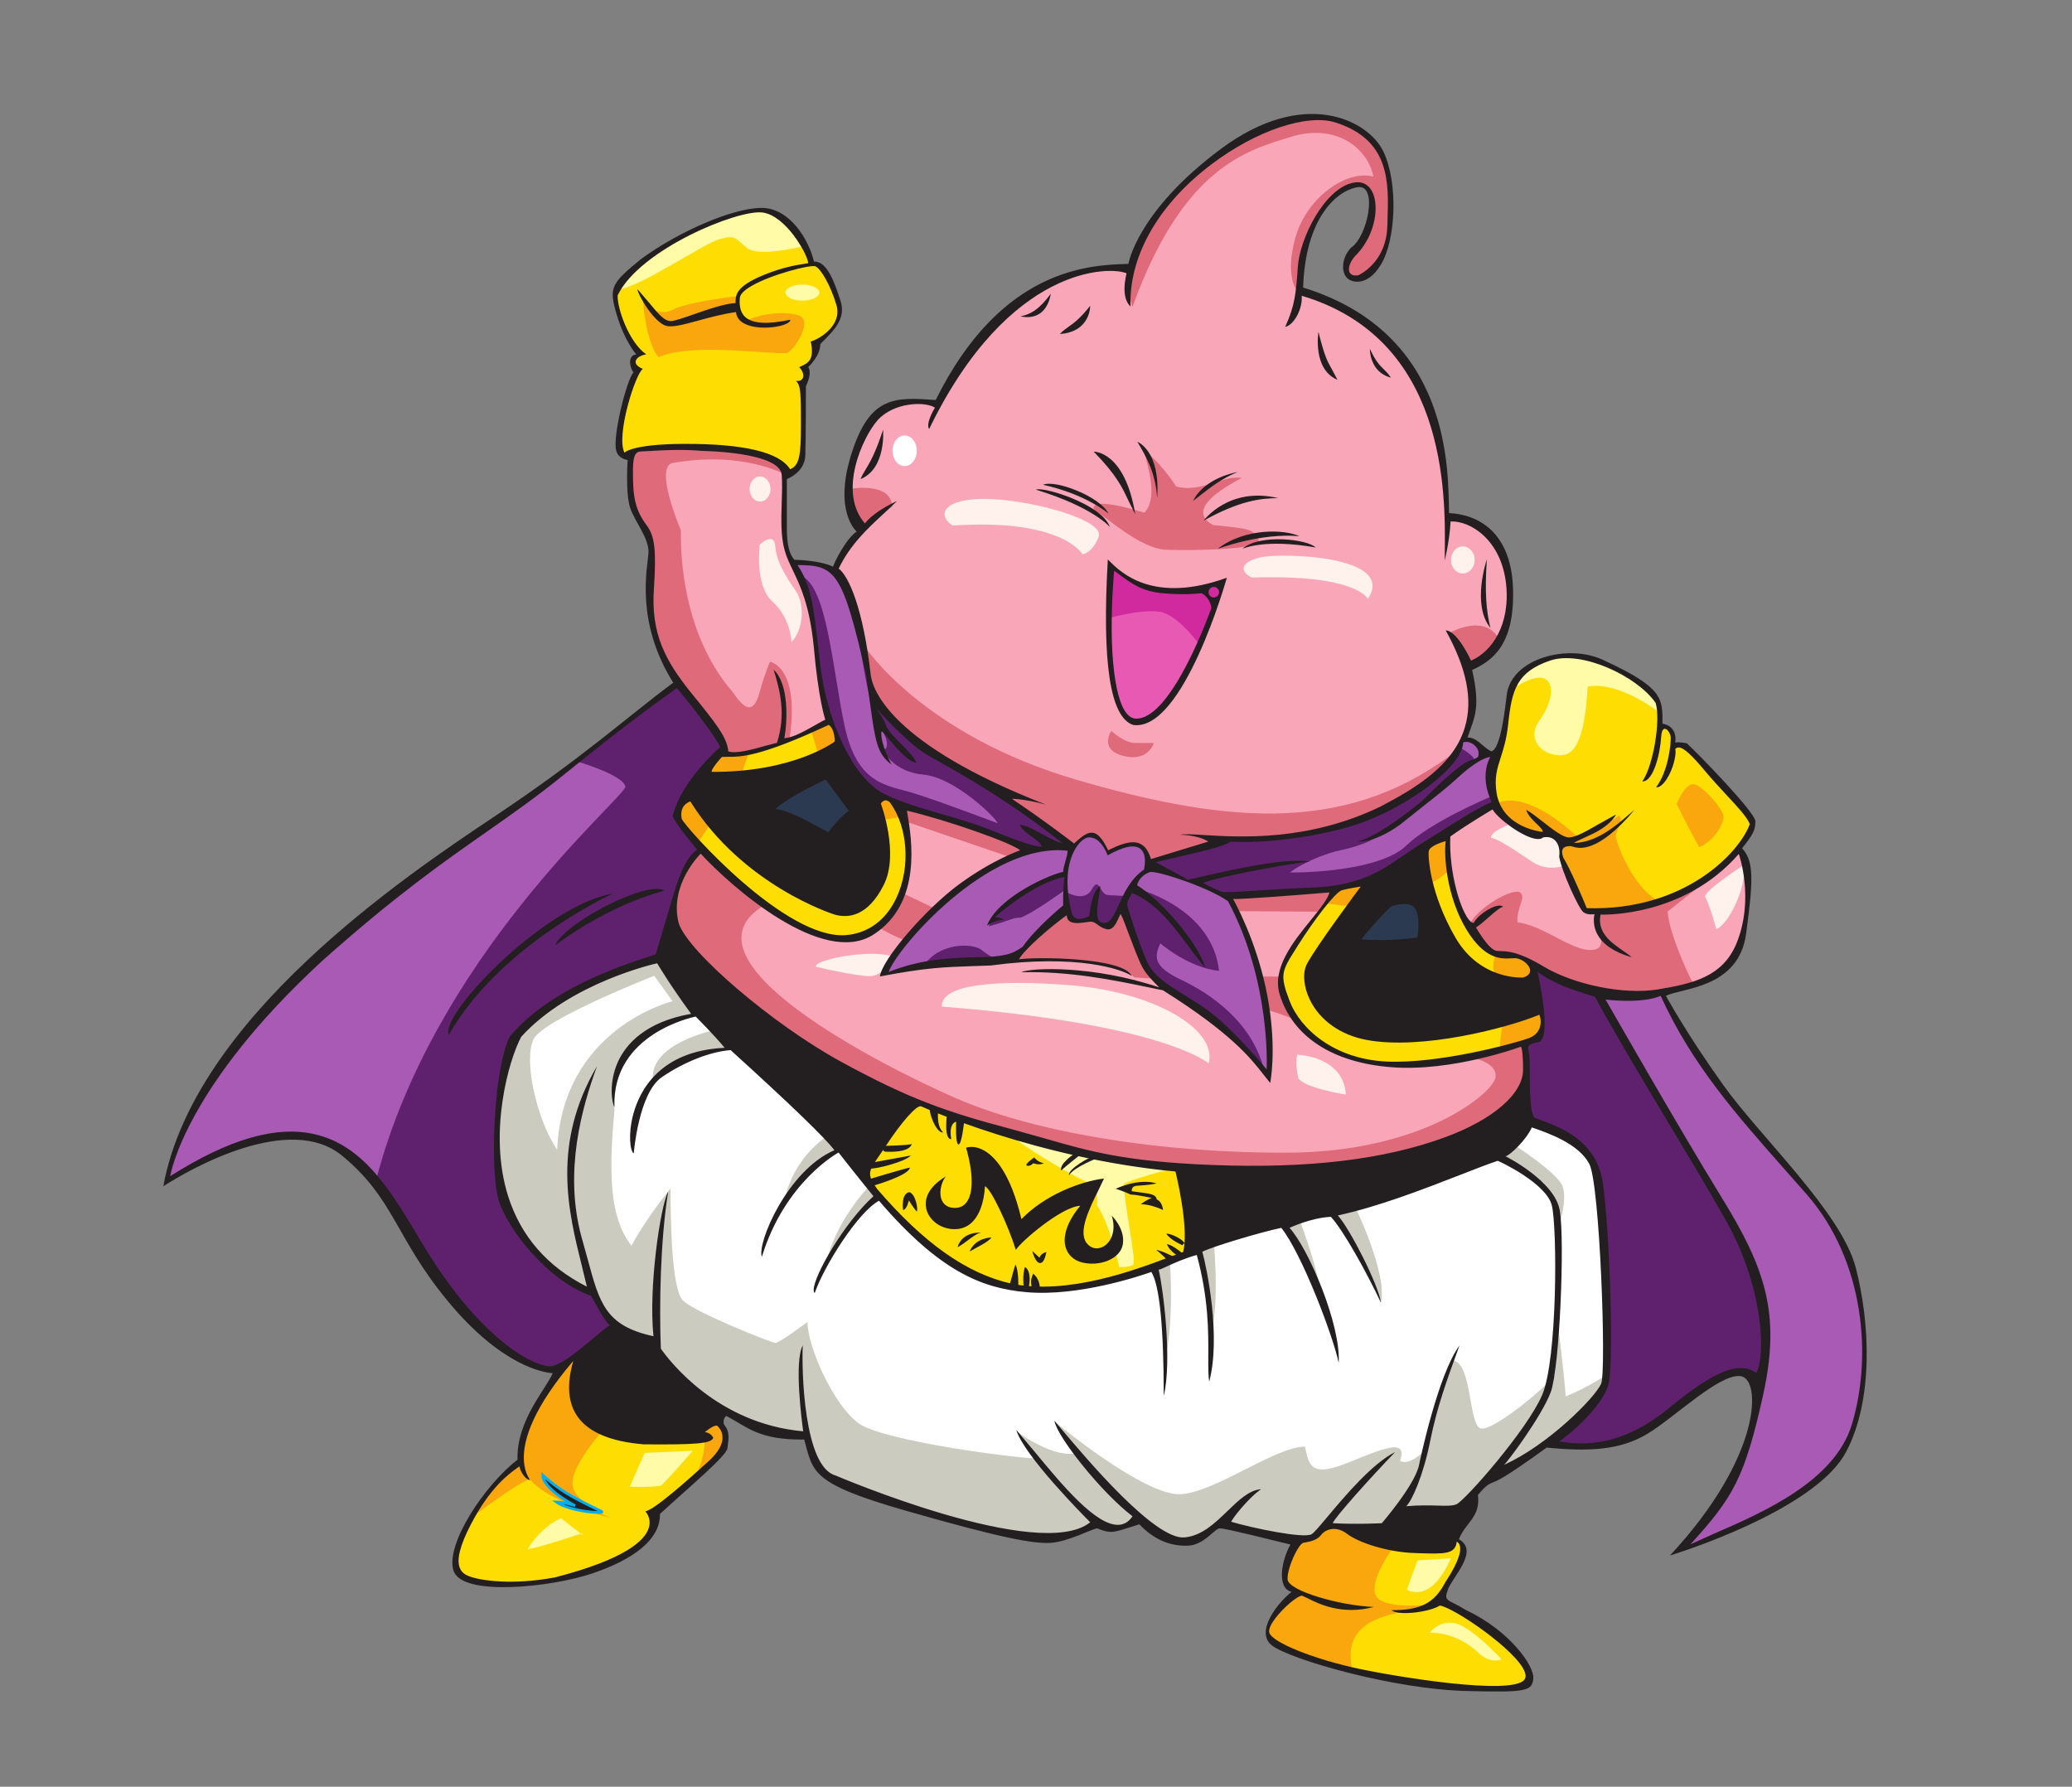 <?xml version="1.0" encoding="UTF-8"?>
<svg xmlns="http://www.w3.org/2000/svg" xmlns:xlink="http://www.w3.org/1999/xlink" width="221.76pt" height="191.218pt" viewBox="0 0 221.76 191.218" version="1.1">
<rect x="0" y="0" width="221.76" height="191.218" fill="#808080" stroke="none"/>
<g id="surface1">
<path style=" stroke:none;fill-rule:nonzero;fill:rgb(37.292%,13.159%,42.682%);fill-opacity:1;" d="M 93.527 75.996 C 93.734 76.266 94.305 77.043 94.586 77.816 C 94.648 77.988 94.773 78.184 94.922 78.387 C 94.738 78.18 94.613 78.055 94.512 78 L 94.258 77.855 L 94.105 78.105 C 94.051 78.199 94.023 78.348 94.023 78.543 C 94.023 78.797 94.09 79.148 94.191 79.543 C 93.93 78.723 93.75 77.598 93.527 75.996 M 84.789 60.172 L 85.105 60.641 C 86.531 62.758 86.797 65.082 87.277 69.301 L 87.527 71.438 C 88.184 76.906 90.805 83.406 94.551 85.258 C 96.41 86.172 98.434 86.758 100.574 87.371 C 102.438 87.91 104.363 88.465 106.371 89.289 C 108.184 90.031 111.285 91.223 111.684 90.824 L 111.785 90.719 L 111.77 90.574 C 111.707 90.078 111.215 89.73 110.648 89.328 C 110.422 89.168 110.184 88.996 109.969 88.812 C 110.453 89.016 111.012 89.312 111.539 89.602 C 112.422 90.086 113.184 90.5 113.664 90.5 L 114.527 90.5 L 113.852 89.965 C 108.348 85.59 103.355 82.77 100.672 81.254 L 99.23 80.43 C 97.234 79.23 93.938 75.539 93.902 75.5 C 93.902 75.5 93.594 75.766 93.508 75.844 C 93.473 75.613 93.445 75.402 93.406 75.156 L 92.973 72.09 C 90.523 61.395 89.742 60.172 85.355 60.172 Z M 84.789 60.172 "/>
<path style=" stroke:none;fill-rule:nonzero;fill:rgb(65.956%,35.432%,70.451%);fill-opacity:1;" d="M 94.547 80.309 C 94.547 80.309 95.539 82.605 98.855 82.906 C 102.168 83.207 106.602 87.516 106.777 88.105 C 105.184 87.516 100.324 85.668 97.676 84.855 C 95.023 84.035 91.773 84.035 90.414 77.773 C 89.059 71.504 88.531 62.527 85.633 61.586 C 84.867 59.992 84.98 60.406 84.98 60.406 C 86.398 60.406 90.113 59.641 91.117 64.184 C 92.125 68.73 92.777 75.523 94.195 77.773 C 95.613 80.02 94.547 80.309 94.547 80.309 "/>
<path style=" stroke:none;fill-rule:nonzero;fill:rgb(65.956%,35.432%,70.451%);fill-opacity:1;" d="M 116.48 89.422 C 116.074 89.441 115.559 89.816 115.137 90.398 C 114.574 91.172 113.383 93.441 114.527 97.781 C 114.609 98.113 114.789 98.344 115.059 98.461 C 115.695 98.734 116.586 98.258 116.688 98.203 L 116.781 98.148 L 116.789 98.039 C 116.832 97.461 117.035 96.105 117.484 95.402 C 117.453 95.609 117.422 95.824 117.422 95.824 C 117.32 96.477 117.223 97.109 117.223 97.633 C 117.223 98.105 117.301 98.488 117.527 98.73 C 117.711 98.918 117.961 98.996 118.281 98.965 C 119.027 98.883 119.422 98.016 119.922 96.914 C 120.473 95.695 121.16 94.184 122.551 93.227 L 122.617 93.184 L 122.633 93.105 C 122.75 92.562 122.934 91.238 122.137 90.652 C 121.461 90.16 120.285 90.371 118.648 91.262 C 117.961 89.695 117.098 89.387 116.48 89.422 "/>
<path style=" stroke:none;fill-rule:nonzero;fill:rgb(65.956%,35.432%,70.451%);fill-opacity:1;" d="M 94.918 103.957 L 94.777 104.371 L 95.184 104.207 C 98.539 102.859 101.727 102.695 104.449 102.648 C 107.348 102.602 108.305 102.383 109.578 101.484 L 109.605 101.461 L 109.629 101.434 C 110.973 99.465 113.887 97.074 113.914 97.051 L 113.992 96.988 L 113.988 96.891 C 113.988 96.875 113.941 95.316 114.133 93.875 L 114.172 93.594 L 113.988 93.48 L 113.988 93.309 C 113.988 93.035 114.086 92.703 114.195 92.32 C 114.305 91.945 114.43 91.52 114.477 91.07 L 114.5 90.867 L 114.301 90.848 C 105.668 89.855 95.887 101.105 94.918 103.957 "/>
<path style=" stroke:none;fill-rule:nonzero;fill:rgb(37.292%,13.159%,42.682%);fill-opacity:1;" d="M 106.879 102.848 C 106.879 102.848 105.848 102.293 105.02 101.641 C 104.191 100.988 100.625 100.711 98.766 103.449 C 103.312 102.359 106.879 102.848 106.879 102.848 "/>
<path style=" stroke:none;fill-rule:nonzero;fill:rgb(37.292%,13.159%,42.682%);fill-opacity:1;" d="M 113.996 95.402 C 113.996 95.402 116.031 96.672 116.848 95.188 C 117.664 93.707 117.664 95.742 118.594 95.793 C 119.523 95.84 120.516 95.891 120.516 95.891 C 120.188 96.934 118.98 99.52 118.055 99.129 C 117.125 98.742 117.125 98.363 117.125 98.363 C 117.125 98.363 113.836 100.059 113.996 95.402 "/>
<path style=" stroke:none;fill-rule:nonzero;fill:rgb(37.292%,13.159%,42.682%);fill-opacity:1;" d="M 114.098 93.48 C 114.098 93.48 106.652 96.281 105.836 99.129 C 108.082 98.527 108.348 98.203 109.227 98.203 C 110.43 97.812 113.996 95.238 113.996 95.238 C 113.996 95.238 113.996 94.848 114.098 93.48 "/>
<path style=" stroke:none;fill-rule:nonzero;fill:rgb(37.292%,13.159%,42.682%);fill-opacity:1;" d="M 156.535 79.254 L 156.402 79.301 L 156.398 79.441 C 156.309 81.945 150.863 85.871 146.059 87.715 C 141.586 89.43 134.676 90.121 131.695 89.863 L 131.598 89.855 L 131.531 89.93 C 131.141 90.352 128.105 91.043 125.891 91.547 L 122.848 92.262 L 123.617 92.473 C 123.691 92.488 124.027 92.676 124.453 92.91 L 127.195 94.34 L 128.328 94.461 L 128.676 94.66 C 128.715 94.684 129.637 95.215 130.621 95.609 C 131.113 95.734 132.211 95.66 134.199 95.531 C 135.742 95.43 137.855 95.289 140.582 95.18 C 145.641 94.977 148.078 93.277 150.227 91.773 L 151.641 90.824 L 153.73 89.512 C 155.824 88.184 158.199 86.676 159.727 86.02 L 159.918 85.938 L 159.828 85.75 C 158.523 83 159.621 81.203 159.672 81.125 L 159.879 80.793 L 159.488 80.82 C 158.688 80.867 158.332 80.027 158.086 79.75 C 157.672 79.281 157.051 79.086 156.535 79.254 "/>
<path style=" stroke:none;fill-rule:nonzero;fill:rgb(65.956%,35.432%,70.451%);fill-opacity:1;" d="M 147.66 89.246 C 147.66 89.246 146.984 90.305 142.914 91.117 C 139.602 92.086 138.055 93.379 138.055 93.379 C 141.297 93.379 148.027 92.914 150.539 90.469 C 153.047 88.02 159.34 85.316 159.957 85.105 C 159.34 83.926 159.051 81.738 160.168 80.797 C 159.051 80.508 157.219 81.516 156.539 82.09 C 155.859 82.668 151.113 87.492 147.66 89.246 "/>
<path style=" stroke:none;fill-rule:nonzero;fill:rgb(65.956%,35.432%,70.451%);fill-opacity:1;" d="M 156.18 79.969 C 156.18 79.969 157.832 80.832 157.797 81.406 C 159.129 81.082 158.551 79.211 156.574 79.141 C 156.109 79.359 156.18 80.074 156.18 80.074 "/>
<path style=" stroke:none;fill-rule:nonzero;fill:rgb(65.956%,35.432%,70.451%);fill-opacity:1;" d="M 123.086 93.055 L 123.043 93.07 C 121.641 93.555 120.703 95.895 120.703 95.895 C 120.461 96.312 120.27 96.641 120.527 97.418 L 120.719 98.004 C 121.086 99.148 121.773 101.277 122.551 103.043 C 123.242 104.609 124.832 105.59 126.672 106.727 C 127.438 107.199 128.227 107.688 129.027 108.258 C 131.719 110.18 135.332 114.562 135.367 114.602 L 135.773 115.098 L 135.812 114.457 C 135.816 114.367 136.305 105.047 131.652 96.336 L 131.629 96.285 L 131.578 96.25 C 129.578 94.812 124.449 93.055 123.129 93.055 Z M 123.086 93.055 "/>
<path style=" stroke:none;fill-rule:nonzero;fill:rgb(37.292%,13.159%,42.682%);fill-opacity:1;" d="M 122.266 95.297 C 122.266 95.297 129.754 97.367 130.473 103.902 C 127.203 103.582 124.18 100.953 124.18 100.953 C 123.539 102.387 123.383 103.422 126.41 104.855 C 129.438 106.289 134.059 109.32 135.332 114.656 C 132.781 111.23 129.355 108.523 126.566 106.93 C 123.781 105.336 121.551 103.902 120.273 96.891 C 120.754 95.375 121.102 94.602 122.266 95.297 "/>
<path style=" stroke:none;fill-rule:nonzero;fill:rgb(37.292%,13.159%,42.682%);fill-opacity:1;" d="M 72.281 73.449 L 71.848 73.762 C 70.633 74.625 66.938 77.25 60.227 82.688 C 57.223 85.121 54.586 86.969 51.789 88.926 C 47.273 92.086 42.152 95.668 34.379 102.59 C 22.668 113.348 18.555 122.262 17.973 125.832 L 17.879 126.383 L 18.352 126.082 C 24.586 122.141 29.59 120.688 33.66 121.637 C 38.656 122.805 41.441 127.371 44.137 131.789 L 44.348 132.133 C 50.988 143.695 57.145 146.43 58.777 146.473 C 59.984 146.508 62.043 144.773 63.699 143.383 C 64.43 142.766 65.062 142.234 65.398 142.055 L 65.801 141.836 L 65.398 141.613 C 65.227 141.516 64.754 140.906 63.488 138.559 L 63.441 138.473 L 63.348 138.438 C 58.754 136.863 54.43 131.273 53.582 128.273 C 53.273 127.168 53.109 125.145 53.109 122.828 C 53.109 118.637 53.637 113.488 54.746 111.098 C 58.93 106.102 66.363 103.652 69.539 102.609 L 70.375 102.332 L 70.41 102.215 L 71.648 98.086 C 72.648 94.609 73.375 92.098 74.75 91.137 L 74.977 90.977 L 74.801 90.77 C 73.883 89.68 72.414 87.816 72.266 87.309 C 73.184 83.664 77.199 80.18 77.242 80.145 L 77.375 80.027 L 77.312 79.863 C 76.875 78.742 73.48 74.422 72.621 73.477 L 72.469 73.312 Z M 72.281 73.449 "/>
<path style=" stroke:none;fill-rule:nonzero;fill:rgb(65.956%,35.432%,70.451%);fill-opacity:1;" d="M 61.594 81.438 C 61.594 81.438 66.848 82.953 66.926 84.227 C 66.371 85.816 46.469 102.453 40.262 126.254 C 38.352 124.027 33.496 116.781 17.895 126.336 C 17.973 121.559 25.375 108.902 38.746 98.395 C 52.121 87.887 61.594 81.438 61.594 81.438 "/>
<path style=" stroke:none;fill-rule:nonzero;fill:rgb(99.294%,86.508%,1.411%);fill-opacity:1;" d="M 55.82 155.996 C 55.82 156.539 55.898 156.977 56.004 157.352 C 55.926 157.199 55.867 157.035 55.828 156.875 L 55.742 156.508 L 55.203 156.898 C 54.242 157.594 52.238 159.035 50.145 163.086 C 48.977 165.34 48.594 166.91 48.973 167.883 C 49.219 168.523 49.75 168.793 50.18 168.949 C 51.324 169.371 54.727 169.938 59.438 169.062 C 65.594 167.469 69.031 165.637 69.676 163.609 C 69.746 163.375 69.777 163.156 69.777 162.957 C 69.777 162.492 69.617 162.129 69.461 161.871 C 70.441 161.418 72.508 159.742 76.008 156.566 C 77.23 155.453 77.578 154.535 77.578 153.848 C 77.578 153.613 77.539 153.41 77.48 153.23 C 77.324 152.77 76.949 152.336 76.762 152.32 C 76.23 152.262 75.426 152.945 75.27 153.086 L 74.789 153.512 L 75.434 153.523 C 75.449 153.523 75.793 153.551 76.031 153.875 C 75.621 154.297 73.188 154.363 68.922 154.324 C 65.5 154.055 63.172 153.09 62.02 151.465 C 60.598 149.457 61.293 146.836 61.59 145.719 L 61.156 145.488 C 56.863 150.535 55.82 153.906 55.82 155.996 "/>
<path style=" stroke:none;fill-rule:nonzero;fill:rgb(97.528%,65.527%,4.941%);fill-opacity:1;" d="M 75.375 153.805 C 75.375 153.805 75.738 155.73 74.09 158.613 C 76.977 155.773 79.035 153.668 76.656 152.02 C 74.594 152.566 75.375 153.805 75.375 153.805 "/>
<path style=" stroke:none;fill-rule:nonzero;fill:rgb(97.528%,65.527%,4.941%);fill-opacity:1;" d="M 64.562 153.023 C 64.562 153.023 60.809 157.191 61.312 159.117 C 61.816 161.043 65.387 162.461 65.387 162.461 C 60.809 161.223 57.875 159.758 56.684 158.293 C 54.578 159.164 51.098 162.094 50.684 162.141 C 51.371 160.078 55.176 156.688 55.906 156.461 C 55.633 154.629 56.961 149.5 61.859 145.012 C 61.496 148.812 64.562 153.023 64.562 153.023 "/>
<path style=" stroke:none;fill-rule:nonzero;fill:rgb(100%,98.215%,65.001%);fill-opacity:1;" d="M 62.328 164.078 C 62.328 164.078 57.348 165.77 56.477 165.77 C 58.031 163.258 60.043 162.48 60.043 162.48 L 62.328 164.262 "/>
<path style=" stroke:none;fill-rule:nonzero;fill:rgb(100%,98.215%,65.001%);fill-opacity:1;" d="M 74.156 155.262 C 74.156 155.262 71.004 158.871 70.73 159.008 C 68.902 159.238 67.395 159.102 67.395 159.102 L 68.996 155.492 Z M 74.156 155.262 "/>
<path style=" stroke:none;fill-rule:nonzero;fill:rgb(97.528%,65.527%,4.941%);fill-opacity:1;" d="M 142.488 163.395 C 141.973 163.461 141.512 163.719 141.219 164.098 C 140.812 164.621 140.113 164.746 139.602 164.832 L 139.465 164.859 C 138.711 164.996 137.555 167.703 137.555 168.949 C 137.555 168.977 137.555 169.004 137.555 169.027 C 137.578 169.539 138.285 170.059 139.336 170.523 C 138.68 170.551 137.141 171.914 136.289 173.047 C 135.816 173.672 135.578 174.184 135.578 174.574 C 135.578 174.656 135.59 174.73 135.609 174.801 C 135.977 176.09 140.965 177.898 145.375 178.836 C 148.742 179.555 161.664 181.844 163.312 179.961 C 163.48 179.77 163.637 179.426 163.434 178.867 C 162.566 176.457 155.793 171.844 154.141 171.574 C 154.141 171.574 154.078 171.051 154.926 169.434 C 155.992 167.812 156.535 166.57 156.535 165.746 C 156.535 165.555 156.508 165.391 156.449 165.246 C 156.301 164.859 156 164.77 155.969 164.762 L 155.688 164.688 L 155.656 164.977 C 155.539 166.047 154.691 166.066 151.762 165.969 L 151.402 165.957 C 148.211 165.855 145.293 164.703 144.328 163.953 C 143.598 163.391 142.926 163.34 142.488 163.395 "/>
<path style=" stroke:none;fill-rule:nonzero;fill:rgb(99.294%,86.508%,1.411%);fill-opacity:1;" d="M 149.055 165.672 C 149.055 165.672 146.59 169.086 147.207 170.656 C 147.82 172.227 152.191 171.777 152.918 171.777 C 150.117 172.84 143.512 172.562 144.688 178.496 C 152.695 180.684 162.328 181.914 163.559 179.953 C 164.344 178.16 159.641 173.625 154.488 171.496 C 154.262 170.266 155.215 169.199 156.055 167.801 C 156.895 166.402 156.727 164.945 155.551 164.496 C 154.32 165.785 152.582 166.176 149.055 165.672 "/>
<path style=" stroke:none;fill-rule:nonzero;fill:rgb(100%,100%,100%);fill-opacity:1;" d="M 163.766 120.57 C 163.152 121.934 161.438 123.48 161.129 123.535 L 161.211 123.559 L 161.012 123.906 C 161.066 123.934 166.246 126.523 166.746 129.605 C 167.281 132.887 166.734 146.348 165.785 148.91 C 164.82 151.508 161.168 156.355 160.848 156.602 L 161.031 156.957 C 165.789 154.844 170.934 149.633 171.555 148.16 C 172.215 146.594 171.43 126.625 170.27 124.457 C 169.07 122.215 165.781 121.078 164.016 120.465 L 163.84 120.406 Z M 163.766 120.57 "/>
<path style=" stroke:none;fill-rule:nonzero;fill:rgb(100%,98.215%,65.001%);fill-opacity:1;" d="M 155.258 166.777 C 155.258 166.777 153.484 171.508 150.57 170.156 C 151.582 167.242 151.754 166.988 151.754 166.988 Z M 155.258 166.777 "/>
<path style=" stroke:none;fill-rule:nonzero;fill:rgb(100%,100%,100%);fill-opacity:1;" d="M 70.391 102.668 L 70.25 102.699 C 70.156 102.719 60.84 104.793 55.484 110.688 L 55.469 110.703 L 55.441 110.746 L 55.43 110.766 C 54.066 113.316 51.812 121.223 54 128.133 C 55.391 132.531 58.297 135.871 62.633 138.055 L 63.406 138.445 C 63.406 138.445 64.926 142.328 69.855 143.398 L 70.324 144.348 C 70.324 144.348 76.574 152.754 85.93 153.578 C 85.93 153.578 86.254 153.609 86.324 153.613 C 86.879 155.949 87.793 157.859 89.297 158.285 C 90.168 158.664 111.32 167.73 116.938 163.227 L 117.285 162.945 C 117.285 162.945 118.605 163.594 119.605 163.543 C 120.332 163.504 121.082 163.188 121.543 162.496 C 121.543 162.496 121.707 162.246 121.73 162.211 C 123.668 163.883 125.5 165.043 126.797 164.934 C 128.785 164.766 130.762 162.941 130.762 162.941 L 131.66 163.25 C 133.16 163.695 139.438 165.207 140.578 164.535 C 140.887 164.359 142.09 163.383 142.09 163.383 L 142.613 163.414 C 145.094 163.551 147.633 163.43 147.914 163.414 L 148.086 163.402 L 148.199 163.277 C 148.258 163.207 148.809 162.57 149.492 161.68 C 149.648 161.668 150.535 161.594 150.535 161.594 C 151.949 161.477 153.016 161.508 153.871 161.531 C 154.801 161.559 155.473 161.578 156.008 161.371 C 157.035 160.973 163.715 153.438 165.422 149.457 C 167.098 145.551 167.07 131.277 166.477 128.898 C 165.805 126.215 160.152 123.852 160.152 123.852 C 159.074 124.219 157.73 124.742 156.172 125.348 C 156.137 125.363 156.129 125.363 156.129 125.363 C 152.254 126.871 147.43 128.75 143.094 129.688 L 137.051 131.012 C 134.73 131.496 129.613 133.047 128.5 133.602 C 128.5 133.602 125.453 134.832 124.723 135.168 C 124.465 135.285 115.336 138.367 109.887 137.887 C 105.191 137.473 100.754 135.676 94.379 128.242 C 94.379 128.242 90.086 123.121 90.066 123.098 C 90.066 123.098 84.879 117.902 78.762 112.355 L 78.344 111.973 L 74.297 108.262 C 72.07 105.23 70.734 102.984 70.68 102.891 L 70.531 102.637 Z M 70.391 102.668 "/>
<path style=" stroke:none;fill-rule:nonzero;fill:rgb(79.675%,79.597%,75.331%);fill-opacity:1;" d="M 74.84 108.477 C 74.84 108.477 64.863 109.457 65.77 118.738 C 65.211 124.875 65.07 130.109 67.582 133.32 C 69.188 130.32 71.77 127.18 71.77 127.18 C 71.77 130.32 71.84 137.926 73.094 139.184 C 74.352 140.438 82.586 143.719 83.004 143.719 C 83.422 143.719 86.422 141.484 86.422 141.484 C 86.422 144.137 89.215 150.348 91.867 152.301 C 94.516 154.254 108.961 156.07 110.777 156.07 C 110.078 155.023 108.824 153.207 108.824 153.207 C 110.707 154.602 113.777 156.07 115.242 155.441 C 113.5 153.348 113.078 152.301 113.078 152.301 C 113.078 152.301 122.641 160.254 126.477 159.906 C 130.312 159.559 136.387 154.883 139.664 154.812 C 140.086 156.699 140.223 158.09 143.852 156.699 C 147.48 155.301 150.758 153.625 149.852 156.348 C 150.828 156.906 152.434 155.301 152.434 155.301 C 152.434 155.301 153.762 147.906 155.504 145.602 C 157.527 145.809 157.18 152.371 158.434 152.859 C 159.691 153.348 166.18 147.906 166.391 147.066 C 166.602 146.23 166.672 141.277 166.672 141.277 C 166.672 141.277 167.297 145.949 167.578 149.441 C 170.02 148.461 172.043 147.066 172.043 147.066 C 172.043 147.066 172.043 150.066 166.531 153.695 C 161.508 156.977 157.738 159.418 157.25 160.395 C 156.762 161.441 148.805 164.301 146.641 163.883 C 144.48 163.465 142.594 162.348 140.641 164.719 C 138.758 164.719 132.129 163.605 130.73 162.906 C 129.336 164.234 126.406 167.164 122.012 162.559 C 121.031 163.184 119.5 164.094 117.473 162.977 C 116.219 163.883 113.707 164.652 110.008 164.305 C 106.309 163.953 94.797 160.535 93.191 159.977 C 91.586 159.418 87.75 159.277 86.352 153.625 C 82.164 153 78.887 153.348 69.953 144.207 C 65.559 141.555 64.164 140.086 63.465 138.133 C 61.719 138.062 55.926 134.086 54.113 128.785 C 52.301 123.48 53.277 113.43 55.719 110.43 C 58.16 107.43 67.023 102.895 71.348 102.547 C 73.023 106.453 74.84 108.477 74.84 108.477 "/>
<path style=" stroke:none;fill-rule:nonzero;fill:rgb(79.675%,79.597%,75.331%);fill-opacity:1;" d="M 76.586 110.223 C 76.586 110.223 69.398 111.617 69.887 115.664 C 71.422 113.922 76.164 111.828 78.887 112.246 C 78.605 111.27 76.586 110.223 76.586 110.223 "/>
<path style=" stroke:none;fill-rule:nonzero;fill:rgb(79.675%,79.597%,75.331%);fill-opacity:1;" d="M 93.051 126.898 C 93.051 126.898 89.145 130.949 88.375 135.555 C 89.844 132.062 93.68 128.156 93.961 127.949 C 93.961 127.391 93.051 126.898 93.051 126.898 "/>
<path style=" stroke:none;fill-rule:nonzero;fill:rgb(79.675%,79.597%,75.331%);fill-opacity:1;" d="M 88.867 121.387 C 88.867 121.387 84.887 123.551 83.91 128.715 C 85.934 125.715 89.074 123.273 89.773 122.992 C 89.562 122.297 88.867 121.387 88.867 121.387 "/>
<path style=" stroke:none;fill-rule:nonzero;fill:rgb(79.675%,79.597%,75.331%);fill-opacity:1;" d="M 125.223 135.133 C 125.223 135.133 125.711 141.906 124.594 145.812 C 124.801 142.32 124.734 138.555 123.406 135.695 C 124.734 135.273 125.223 135.133 125.223 135.133 "/>
<path style=" stroke:none;fill-rule:nonzero;fill:rgb(79.675%,79.597%,75.331%);fill-opacity:1;" d="M 129.898 132.832 C 129.898 132.832 130.523 138.832 129.688 142.461 C 129.898 139.391 128.363 133.668 128.363 133.668 Z M 129.898 132.832 "/>
<path style=" stroke:none;fill-rule:nonzero;fill:rgb(79.675%,79.597%,75.331%);fill-opacity:1;" d="M 138.898 130.039 C 138.898 130.039 141.203 136.043 141.203 138.066 C 139.387 134.645 137.57 131.156 137.57 131.156 Z M 138.898 130.039 "/>
<path style=" stroke:none;fill-rule:nonzero;fill:rgb(79.675%,79.597%,75.331%);fill-opacity:1;" d="M 144.828 128.715 C 144.828 128.715 148.535 136.164 147.801 139.418 C 146.992 136.809 143.922 131.438 142.176 129.621 C 143.363 128.992 144.828 128.715 144.828 128.715 "/>
<path style=" stroke:none;fill-rule:nonzero;fill:rgb(79.675%,79.597%,75.331%);fill-opacity:1;" d="M 161.582 122.215 C 161.582 122.215 166.75 125.496 167.246 126.984 C 167.742 128.477 166.945 130.762 166.945 130.762 C 166.75 128.773 165.953 126.09 160.09 123.605 C 161.48 122.91 161.582 122.215 161.582 122.215 "/>
<path style=" stroke:none;fill-rule:nonzero;fill:rgb(99.294%,86.508%,1.411%);fill-opacity:1;" d="M 94.613 122.566 L 93.914 123.598 C 92.766 125.266 92.492 125.664 93.719 127.367 C 98.742 133.215 103.324 136.449 108.148 137.562 C 114.297 138.855 121.645 136.078 125.176 134.742 L 126.793 134.148 L 126.824 134.043 C 127.504 131.328 126.062 125.57 126 125.328 L 125.965 125.188 L 125.824 125.176 C 111.02 123.797 98.801 118.281 98.691 118.227 C 97.836 117.797 95.355 121.441 94.613 122.566 "/>
<path style=" stroke:none;fill-rule:nonzero;fill:rgb(100%,98.215%,65.001%);fill-opacity:1;" d="M 125.094 125.16 C 125.094 125.16 121.117 126.191 120.293 126.711 C 120.293 128.93 121.688 135.07 121.273 135.383 C 120.652 135.691 119.777 135.59 119.777 135.59 C 119.777 135.59 118.797 130.992 117.402 128.98 C 117.555 127.121 116.988 126.711 116.008 126.348 C 115.027 125.984 105.738 120.566 109.297 121.652 C 112.859 122.734 125.094 125.16 125.094 125.16 "/>
<path style=" stroke:none;fill-rule:nonzero;fill:rgb(13.73%,12.16%,12.549%);fill-opacity:1;" d="M 93.039 126.191 C 93.039 126.191 96.809 125.059 97.375 124.953 C 97.324 125.781 93.555 126.863 93.555 126.863 Z M 93.039 126.191 "/>
<path style=" stroke:none;fill-rule:nonzero;fill:rgb(13.73%,12.16%,12.549%);fill-opacity:1;" d="M 93.504 124.387 L 97.48 123.664 C 96.91 124.332 93.66 125.16 93.039 125.059 C 92.73 124.746 93.504 124.387 93.504 124.387 "/>
<path style=" stroke:none;fill-rule:nonzero;fill:rgb(13.73%,12.16%,12.549%);fill-opacity:1;" d="M 94.59 122.633 C 94.59 122.633 97.375 122.578 97.582 122.426 C 97.324 123.457 94.742 123.25 94.742 123.25 C 94.277 123.148 94.59 122.633 94.59 122.633 "/>
<path style=" stroke:none;fill-rule:nonzero;fill:rgb(13.73%,12.16%,12.549%);fill-opacity:1;" d="M 100.422 118.812 C 100.422 118.812 100.164 120.461 100.938 121.188 C 100.164 121.34 99.234 118.656 99.594 118.555 C 100.215 118.863 100.422 118.812 100.422 118.812 "/>
<path style=" stroke:none;fill-rule:nonzero;fill:rgb(13.73%,12.16%,12.549%);fill-opacity:1;" d="M 103.207 119.895 C 103.207 119.895 102.949 122.477 102.59 122.477 C 102.227 122.477 102.332 120.051 102.332 120.051 C 102.332 120.051 101.504 120.156 101.812 121.91 C 100.988 121.961 101.352 119.277 101.352 119.277 Z M 103.207 119.895 "/>
<path style=" stroke:none;fill-rule:nonzero;fill:rgb(13.73%,12.16%,12.549%);fill-opacity:1;" d="M 110.691 123.871 C 110.691 123.871 111.055 124.387 111.723 124.488 C 111.207 124.75 110.59 124.488 110.59 124.488 C 110.59 124.488 110.277 124.852 109.918 124.75 C 109.555 124.645 110.691 123.871 110.691 123.871 "/>
<path style=" stroke:none;fill-rule:nonzero;fill:rgb(13.73%,12.16%,12.549%);fill-opacity:1;" d="M 115.906 123.352 C 115.906 123.352 113.996 124.852 113.582 125.266 C 113.324 124.539 115.078 123.406 115.078 123.406 Z M 115.906 123.352 "/>
<path style=" stroke:none;fill-rule:nonzero;fill:rgb(13.73%,12.16%,12.549%);fill-opacity:1;" d="M 126.746 133.059 C 126.797 132.801 125.508 132.027 124.836 132.027 C 125.145 132.645 126.539 133.262 126.539 133.262 Z M 126.746 133.059 "/>
<path style=" stroke:none;fill-rule:nonzero;fill:rgb(13.73%,12.16%,12.549%);fill-opacity:1;" d="M 126.691 134.246 C 126.691 134.246 125.453 133.16 124.887 133.16 C 125.195 133.883 125.969 134.348 125.969 134.348 Z M 126.691 134.246 "/>
<path style=" stroke:none;fill-rule:nonzero;fill:rgb(13.73%,12.16%,12.549%);fill-opacity:1;" d="M 125.816 134.605 C 125.816 134.605 124.266 133.781 123.75 133.781 C 124.215 134.09 124.938 134.863 124.938 134.863 Z M 125.816 134.605 "/>
<path style=" stroke:none;fill-rule:nonzero;fill:rgb(13.73%,12.16%,12.549%);fill-opacity:1;" d="M 117.504 123.922 C 117.504 123.922 114.926 124.902 114.41 125.781 C 114.254 125.109 116.781 123.715 117.145 123.715 C 117.504 123.715 117.504 123.922 117.504 123.922 "/>
<path style=" stroke:none;fill-rule:nonzero;fill:rgb(13.73%,12.16%,12.549%);fill-opacity:1;" d="M 119.414 127.223 C 119.414 127.223 121.84 126.039 123.801 126.656 C 121.789 127.07 121.168 126.605 121.117 127.484 C 122.77 127.742 123.699 127.691 123.801 128.363 C 124.422 128.621 124.473 129.496 124.473 129.496 C 124.473 129.496 123.234 128.875 122.098 128.875 C 122.926 128.258 123.285 128.207 123.285 128.207 C 123.285 128.207 121.637 127.844 121.016 127.844 C 120.395 127.535 119.414 127.223 119.414 127.223 "/>
<path style=" stroke:none;fill-rule:nonzero;fill:rgb(97.412%,65.079%,72.324%);fill-opacity:1;" d="M 96.863 86.789 L 96.926 87.164 C 97.402 89.969 98.512 96.539 93.375 99.852 C 88.07 103.27 78.414 94.781 75.137 91.223 L 75 91.07 L 74.852 91.215 C 74.816 91.25 71.352 94.652 72.453 98.867 C 73.469 101.988 82.57 109.777 89.84 113.758 C 97.199 117.789 101.27 119.203 108.168 121.023 L 111.848 122.051 C 116.621 123.43 120.395 124.516 129.805 124.879 C 140.047 125.277 148.207 124.301 154.75 121.891 C 159.969 119.969 163.211 117.133 163.211 114.484 C 163.211 111.922 162.945 111.855 162.816 111.824 L 162.758 111.809 L 162.699 111.828 C 162.629 111.855 155.445 114.516 148.953 114.016 C 142.73 113.531 138.543 110.828 137.16 106.395 C 136.312 103.684 138.609 100.859 140.457 98.59 C 141.418 97.406 142.25 96.383 142.484 95.562 L 142.562 95.285 L 142.273 95.309 C 138.559 95.617 132.48 96.082 132.008 96.004 L 131.605 95.938 L 131.797 96.297 C 132.668 97.902 134.781 102.23 135.629 107.66 C 135.918 109.523 136.008 111.133 136.008 112.426 C 136.008 113.855 135.898 114.879 135.82 115.422 C 135.617 115.168 135.398 114.895 135.398 114.895 C 134.004 113.109 131.895 110.41 124.566 105.805 L 124.535 105.785 L 124.211 105.531 C 122.602 103.926 122.484 103.641 121.836 102.059 L 121.695 101.719 L 120.852 99.516 C 120.445 98.406 120.242 97.863 120.059 97.684 L 119.855 97.48 L 119.609 98.012 C 119.215 98.883 118.945 99.406 118.387 99.227 C 118.023 99.109 117.785 98.938 117.574 98.785 C 117.312 98.598 117.066 98.414 116.688 98.438 L 116.266 98.488 C 115.754 98.566 114.898 98.699 114.547 98.398 C 114.43 98.297 114.375 98.148 114.375 97.945 L 114.375 97.559 L 114.059 97.781 C 112.352 98.988 109.359 101.594 108.883 102.578 C 108.883 102.578 108.801 102.742 108.758 102.836 C 107.879 102.906 106.969 102.996 106 103.129 C 106.016 103.129 104.277 103.188 104.277 103.188 C 100.91 103.301 99.164 103.363 94.441 104.246 C 95.031 102.281 99.469 97.207 102.805 94.77 C 106.312 92.203 109.219 91.199 109.246 91.188 L 109.578 91.074 L 109.312 90.848 C 108.34 89.996 101.383 87.555 97.109 86.562 L 96.816 86.492 Z M 96.863 86.789 "/>
<path style=" stroke:none;fill-rule:nonzero;fill:rgb(87.219%,41.507%,47.786%);fill-opacity:1;" d="M 100.066 97.23 L 96.523 95.547 C 96.523 95.547 94.574 99 93.867 99.18 C 95.906 100.332 96.969 100.684 96.969 100.684 Z M 100.066 97.23 "/>
<path style=" stroke:none;fill-rule:nonzero;fill:rgb(87.219%,41.507%,47.786%);fill-opacity:1;" d="M 96.703 87.84 L 108.129 91.738 L 109.988 90.941 C 109.988 90.941 102.371 87.484 96.523 86.156 C 96.789 86.953 96.703 87.84 96.703 87.84 "/>
<path style=" stroke:none;fill-rule:nonzero;fill:rgb(87.219%,41.507%,47.786%);fill-opacity:1;" d="M 157.824 113.266 C 157.824 113.266 160.395 113.797 160.039 115.391 C 159.684 116.984 152.332 123.363 137.539 123.363 C 122.746 123.363 109.988 120.883 102.281 117.516 C 94.574 114.152 71.898 102.723 81.82 96.875 C 78.098 93.598 75.441 90.852 75.441 90.852 C 75.441 90.852 71.277 93.688 72.52 99.355 C 75 105.648 90.855 116.719 108.395 121.324 C 124.25 125.398 130.273 125.754 138.16 125.578 C 146.043 125.398 166.594 121.77 163.141 111.492 C 160.66 112.465 157.824 113.266 157.824 113.266 "/>
<path style=" stroke:none;fill-rule:nonzero;fill:rgb(87.219%,41.507%,47.786%);fill-opacity:1;" d="M 134.949 104.512 L 137.113 104.512 C 137.113 104.512 136.742 106.648 138.758 109.188 C 136.219 108.164 135.629 108.105 135.629 108.105 Z M 134.949 104.512 "/>
<path style=" stroke:none;fill-rule:nonzero;fill:rgb(87.219%,41.507%,47.786%);fill-opacity:1;" d="M 132.469 97.512 L 141.266 97.574 C 141.266 97.574 142.535 95.871 142.535 95.312 C 140.027 95.156 131.508 95.871 131.508 95.871 Z M 132.469 97.512 "/>
<path style=" stroke:none;fill-rule:nonzero;fill:rgb(87.219%,41.507%,47.786%);fill-opacity:1;" d="M 108.871 102.891 C 108.871 102.891 118.48 102.168 121.414 104.594 C 122.773 104.719 123.539 104.719 123.539 104.719 C 123.539 104.719 121.879 102.551 120.094 97.027 C 119.543 97.961 119.203 99.109 118.523 99.109 C 117.84 99.109 117.375 98.77 117.074 97.961 C 116.227 98.684 114.059 98.77 114.184 97.324 C 112.398 98.215 108.957 102 108.871 102.891 "/>
<path style=" stroke:none;fill-rule:nonzero;fill:rgb(99.628%,94.786%,92.894%);fill-opacity:1;" d="M 94.781 103.648 C 94.781 103.648 94.152 104.402 93.148 104.465 C 92.145 104.527 88.566 103.773 87.312 103.461 C 87.125 102.645 93.84 101.453 95.66 102.457 C 95.094 103.145 94.781 103.836 94.781 103.836 "/>
<path style=" stroke:none;fill-rule:nonzero;fill:rgb(99.294%,86.508%,1.411%);fill-opacity:1;" d="M 88.609 77.395 C 81.297 80.812 79.238 80.801 77.875 80.793 L 77.16 80.809 L 77.113 80.871 C 76.75 81.262 75.91 82.219 75.965 82.633 L 75.984 82.809 L 76.16 82.809 C 85.047 82.852 89.281 79.656 89.457 79.52 L 89.5 79.488 L 89.52 79.438 C 89.547 79.375 89.598 77.941 88.805 77.41 L 88.711 77.348 Z M 88.609 77.395 "/>
<path style=" stroke:none;fill-rule:nonzero;fill:rgb(99.294%,86.508%,1.411%);fill-opacity:1;" d="M 94.719 85.457 C 94.418 85.488 94.23 85.727 94.117 85.867 L 94.047 85.953 L 94.086 86.062 C 94.105 86.113 96.047 91.324 94.414 94.59 C 92.781 97.859 90.781 98.078 89.391 97.688 C 89.293 97.664 79.641 94.613 74.047 85.656 L 73.957 85.516 L 73.801 85.574 C 72.934 85.926 72.582 86.629 72.766 87.672 L 72.77 87.699 L 72.781 87.727 C 73.348 88.859 83.883 100.797 90.539 100.277 C 93.016 100.082 95.012 98.602 96.156 96.105 C 97.684 92.773 97.363 88.41 95.395 85.734 L 95.379 85.715 L 95.359 85.699 C 95.141 85.52 94.922 85.438 94.719 85.457 "/>
<path style=" stroke:none;fill-rule:nonzero;fill:rgb(97.528%,65.527%,4.941%);fill-opacity:1;" d="M 86.809 78.168 L 87.562 80.68 C 87.562 80.68 89.695 79.988 89.695 79.363 C 89.695 78.734 89.062 77.32 88.406 77.215 C 87.688 77.605 86.809 78.168 86.809 78.168 "/>
<path style=" stroke:none;fill-rule:nonzero;fill:rgb(97.528%,65.527%,4.941%);fill-opacity:1;" d="M 80.156 80.617 C 80.156 80.617 79.402 82.438 79.402 82.938 C 77.773 82.879 75.953 83.062 75.953 83.062 C 75.953 83.062 75.449 81.875 77.27 80.617 C 78.965 80.68 80.156 80.617 80.156 80.617 "/>
<path style=" stroke:none;fill-rule:nonzero;fill:rgb(97.528%,65.527%,4.941%);fill-opacity:1;" d="M 76.141 88.023 C 76.141 88.023 74.762 90.031 74.695 90.281 C 73.254 89.027 72.5 87.395 72.5 87.395 C 72.5 87.395 72.941 85.074 74.445 85.449 C 75.641 86.578 76.141 88.023 76.141 88.023 "/>
<path style=" stroke:none;fill-rule:nonzero;fill:rgb(97.528%,65.527%,4.941%);fill-opacity:1;" d="M 96.852 87.395 L 94.09 87.773 L 93.898 85.637 C 93.898 85.637 94.215 83.879 96.852 87.395 "/>
<path style=" stroke:none;fill-rule:nonzero;fill:rgb(99.294%,86.508%,1.411%);fill-opacity:1;" d="M 145.609 94.684 C 145.555 94.691 144.262 94.883 143.57 95.082 C 142.695 95.328 140.246 98.703 138.785 101.016 L 138.559 101.375 C 136.996 103.836 136.715 104.281 137.832 107.191 C 139.027 110.309 142.77 113.566 148.434 113.809 C 154.035 114.051 162.137 111.871 163.699 111.289 C 164.273 111.078 164.695 110.707 164.914 110.223 C 165.145 109.719 165.156 109.082 164.949 108.523 L 164.875 108.328 L 164.684 108.41 C 161.129 109.879 152.09 112.176 146.312 111.102 C 143.57 110.59 141.395 109.047 140.352 106.871 C 139.711 105.531 139.598 104.105 140.066 103.234 C 141.125 101.254 145.754 95.062 145.801 95 L 146.09 94.609 Z M 145.609 94.684 "/>
<path style=" stroke:none;fill-rule:nonzero;fill:rgb(97.528%,65.527%,4.941%);fill-opacity:1;" d="M 160.859 109.484 C 160.859 109.484 160.234 112.621 160.734 112.371 C 163.871 111.305 165.816 111.117 164.938 108.043 C 162.805 109.359 160.859 109.484 160.859 109.484 "/>
<path style=" stroke:none;fill-rule:nonzero;fill:rgb(97.528%,65.527%,4.941%);fill-opacity:1;" d="M 145.172 97.059 C 144.922 97.059 141.91 96.684 141.91 96.684 C 141.91 96.684 142.914 95.113 143.977 94.926 C 145.047 94.738 146.238 94.488 146.238 94.488 Z M 145.172 97.059 "/>
<path style=" stroke:none;fill-rule:nonzero;fill:rgb(99.294%,86.508%,1.411%);fill-opacity:1;" d="M 154.68 89.82 C 154.375 89.898 152.828 90.332 152.715 91.066 C 152.629 91.637 152.773 95.57 155.59 100.438 C 158.324 105.164 163.008 104.816 163.059 104.812 L 163.082 104.812 L 163.102 104.805 C 163.93 104.527 163.992 104.031 163.957 103.762 C 163.859 103.055 162.902 102.383 162.215 102.348 L 161.719 102.359 C 160.652 102.422 159.043 102.508 157.164 99.445 C 154.992 95.906 154.723 91.508 154.93 90.043 L 154.973 89.746 Z M 154.68 89.82 "/>
<path style=" stroke:none;fill-rule:nonzero;fill:rgb(97.528%,65.527%,4.941%);fill-opacity:1;" d="M 155.211 93.043 C 155.211 93.043 153.457 94.676 152.766 94.484 C 152.012 93.859 152.074 90.723 152.891 90.344 C 153.707 89.969 154.773 89.402 154.773 89.402 Z M 155.211 93.043 "/>
<path style=" stroke:none;fill-rule:nonzero;fill:rgb(97.528%,65.527%,4.941%);fill-opacity:1;" d="M 160.164 101.961 C 160.164 101.961 159.102 104.152 160.734 105.027 C 162.367 105.906 164.562 104.777 164.062 103.586 C 163.559 102.395 162.039 101.906 160.164 101.961 "/>
<path style=" stroke:none;fill-rule:nonzero;fill:rgb(17.479%,22.777%,31.946%);fill-opacity:1;" d="M 88.301 83.242 C 88.023 83.355 84.234 85.141 82.84 86.438 L 82.5 86.758 L 82.965 86.785 C 84.113 86.859 86.035 87.891 87.578 88.719 L 88.707 89.316 L 88.809 89.176 C 88.855 89.113 89.941 87.672 90.961 86.934 L 91.125 86.812 L 88.441 83.188 Z M 88.301 83.242 "/>
<path style=" stroke:none;fill-rule:nonzero;fill:rgb(17.479%,22.777%,31.946%);fill-opacity:1;" d="M 148.902 96.797 C 148.883 96.801 148.855 96.809 148.824 96.828 C 148.82 96.832 148.812 96.832 148.809 96.832 C 148.809 96.832 148.82 96.832 148.82 96.832 C 148.672 96.922 148.309 97.25 147.203 98.461 C 146.754 98.957 145.691 100.141 145.555 100.453 L 145.438 100.711 L 145.719 100.734 C 148.727 100.977 151.594 100.555 151.715 100.535 L 151.852 100.516 L 151.883 100.375 C 151.902 100.281 152.332 98.066 151.551 97.023 C 150.754 96.227 149.246 96.656 148.902 96.797 "/>
<path style=" stroke:none;fill-rule:nonzero;fill:rgb(37.292%,13.159%,42.682%);fill-opacity:1;" d="M 164.367 104.07 C 164.746 105.68 165.125 107.961 165.125 109.543 C 165.125 110.449 164.996 111.125 164.676 111.309 C 164.645 111.316 164.609 111.324 164.609 111.324 C 163.984 111.473 163.609 111.562 163.438 111.855 C 163.383 111.957 163.352 112.066 163.352 112.199 C 163.352 112.336 163.379 112.492 163.438 112.684 C 163.52 112.961 163.523 113.887 163.527 114.867 C 163.543 117.254 163.59 119.129 164.062 119.73 L 164.098 119.773 L 164.852 120.062 C 167.043 120.883 170.703 122.254 171.344 126.613 C 171.84 129.98 172.227 137.695 172.227 142.992 C 172.227 145.488 172.141 147.445 171.941 148.16 C 171.336 150.293 168.219 153.121 166.762 154.094 L 166.348 154.371 L 166.84 154.457 C 170.969 155.199 174.832 154.043 178.648 150.926 C 182.754 147.574 185.887 145.641 187.844 147.098 L 188.02 147.23 L 188.137 147.039 C 189.195 145.238 188.992 137.742 184.844 130.422 C 183.012 127.191 180.746 123.41 178.555 119.75 C 175.75 115.07 172.848 110.23 170.887 106.586 L 170.848 106.512 L 170.766 106.484 C 168.168 105.688 166.461 105.109 164.68 103.859 L 164.246 103.555 Z M 164.367 104.07 "/>
<path style=" stroke:none;fill-rule:nonzero;fill:rgb(65.956%,35.432%,70.451%);fill-opacity:1;" d="M 177.656 106.395 C 175.711 107.25 171.902 106.777 171.863 106.773 L 171.465 106.723 L 171.664 107.074 C 171.742 107.211 179.629 121.02 184.004 128.117 C 188.676 135.695 190.434 140.543 188.5 149.25 C 186.539 158.121 185.285 160.18 180.785 165.137 L 181.02 165.453 L 183.672 164.258 C 188.781 162.035 196.504 158.672 198.375 152.551 C 200.559 145.422 199.887 134.953 193.469 127.633 L 191.344 125.227 C 185.934 119.109 181.258 113.828 177.918 106.496 L 177.836 106.316 Z M 177.656 106.395 "/>
<path style=" stroke:none;fill-rule:nonzero;fill:rgb(87.219%,41.507%,47.786%);fill-opacity:1;" d="M 159.645 86.449 C 159.617 86.465 155.023 89.516 155.023 89.516 C 154.848 93.5 156.215 97.789 157.219 98.734 C 157.398 98.906 159.211 101.844 160.164 101.965 C 160.164 101.965 162.492 102.043 165.098 103.605 C 168.395 105.586 173.809 106.676 177.426 106.09 C 181.375 105.449 184.516 104.672 186.031 101.055 C 188.02 96.184 186.281 91.312 186.258 91.277 L 185.941 91.262 C 180.152 97.93 170.004 97.758 169.594 97.469 C 169.188 97.188 167.383 93.309 167.074 91.672 C 167.094 91.531 167.105 91.391 167.105 91.258 C 167.105 90.641 166.914 90.113 166.551 89.777 C 166.184 89.434 165.676 89.309 165.113 89.426 C 165.113 89.426 164.59 89.609 164.387 89.574 C 162.938 89.348 159.645 86.449 159.645 86.449 "/>
<path style=" stroke:none;fill-rule:nonzero;fill:rgb(97.412%,65.079%,72.324%);fill-opacity:1;" d="M 171.297 100.297 C 171.297 100.297 171.875 101.891 169.848 101.648 C 167.82 101.406 165.023 99.043 162.418 98.707 C 162.273 97.113 163.383 96.102 162.707 95.523 C 162.031 94.945 158.125 97.066 157.254 98.996 C 155.469 97.309 154.457 92.047 155.18 89.059 C 158.125 87.176 159.957 86.066 159.957 86.066 C 161.066 87.32 163.332 89.539 165.312 89.586 C 167.289 89.637 166.902 89.637 167.098 92.625 C 168.109 93.98 169.75 97.5 169.75 97.5 L 170.91 97.5 Z M 171.297 100.297 "/>
<path style=" stroke:none;fill-rule:nonzero;fill:rgb(97.412%,65.079%,72.324%);fill-opacity:1;" d="M 182.633 94.266 L 178.484 97.547 C 178.578 99.914 181.184 105.414 181.328 105.414 C 184.223 104.398 187.117 101.504 187.117 95.957 C 187.07 91.855 186.25 90.938 186.25 90.938 Z M 182.633 94.266 "/>
<path style=" stroke:none;fill-rule:nonzero;fill:rgb(99.628%,94.786%,92.894%);fill-opacity:1;" d="M 186.637 92.578 C 186.637 92.578 182.441 95.281 182.488 95.957 C 183.066 97.066 183.695 99.43 183.695 99.43 C 184.898 99.047 186.973 95.039 186.637 92.578 "/>
<path style=" stroke:none;fill-rule:nonzero;fill:rgb(99.628%,94.786%,92.894%);fill-opacity:1;" d="M 167.434 92.625 C 167.434 92.625 165.699 93.398 163.914 92.191 C 162.129 90.988 160.68 89.973 159.57 89.637 C 159.57 88.914 161.789 88.141 161.789 88.141 C 162.898 88.77 164.395 89.441 165.07 89.25 C 165.746 89.059 167.145 89.637 167.145 91.133 C 167.195 92.387 167.434 92.625 167.434 92.625 "/>
<path style=" stroke:none;fill-rule:nonzero;fill:rgb(97.412%,65.079%,72.324%);fill-opacity:1;" d="M 69.684 48.059 L 68.707 48.105 C 68.371 48.105 68.137 48.191 67.961 48.367 C 67.566 48.77 67.516 49.633 67.547 51.422 C 67.594 53.906 68.156 55.148 69.051 56.34 C 69.777 57.309 70.074 58.551 69.789 62.973 C 69.434 67.832 71.012 70.816 73.855 74.32 C 76.309 77.336 77.656 79 77.746 80.426 L 77.754 80.555 L 77.875 80.598 C 78.738 80.922 80.629 80.391 82.012 80 L 83.91 79.344 C 84.828 79.344 86.23 78.414 87.332 77.785 C 87.773 77.535 88.156 77.316 88.406 77.211 L 88.578 77.141 L 88.52 76.961 C 88.512 76.941 87.785 74.805 87.293 69.191 C 86.848 64.715 85.844 62.637 85.043 60.961 C 84.688 60.227 84.383 59.59 84.176 58.863 C 83.75 57.363 83.809 55.547 83.867 53.789 C 83.898 52.73 83.93 51.73 83.863 50.809 C 83.672 48.227 76.113 48.07 75.25 48.059 C 73 47.855 70.922 47.984 69.684 48.059 "/>
<path style=" stroke:none;fill-rule:nonzero;fill:rgb(87.219%,41.507%,47.786%);fill-opacity:1;" d="M 84.062 50.801 C 84.062 50.801 79.586 48.242 72.168 49.523 C 70.633 49.586 71.207 52.656 72.871 56.75 C 72.809 61.547 73.828 68.777 78.438 74.086 C 80.289 76.898 80.93 75.492 81.379 73.828 C 81.824 72.164 82.402 70.824 82.402 70.824 C 82.402 70.824 85.711 71.332 84.469 79.254 C 82.562 80.086 79.141 81.16 77.652 80.641 C 77.516 79.188 76.164 77.285 74.469 75.414 C 72.773 73.547 69.523 68.738 69.559 64.141 C 69.594 59.535 70.043 58.531 69.074 56.699 C 68.105 54.867 65.926 49.676 68.484 48.051 C 72.465 47.219 83.211 47.359 84.062 50.801 "/>
<path style=" stroke:none;fill-rule:nonzero;fill:rgb(99.294%,86.508%,1.411%);fill-opacity:1;" d="M 165.824 70.508 C 162.355 71.695 161.625 73.531 161.215 77.457 C 161.051 79.066 160.715 80.113 160.418 81.031 C 160.02 82.277 159.703 83.258 159.988 84.984 C 160.699 88.832 165.043 89.227 165.086 89.23 L 165.262 89.246 C 165.262 89.246 167.348 89.242 167.125 90.699 C 167.102 90.859 166.988 90.992 166.988 91.184 C 166.988 91.375 167.035 91.598 167.125 91.852 L 167.133 91.871 L 167.145 91.891 C 167.875 93.059 169.301 96.406 169.637 97.266 L 169.684 97.391 L 169.816 97.395 C 180.488 97.727 186.402 91.262 187.461 88.262 L 187.488 88.191 L 187.461 88.125 C 187.168 87.348 186.176 86.281 184.922 84.934 C 184.227 84.188 183.438 83.336 182.707 82.465 C 181.121 80.562 180.312 79.836 179.715 79.793 C 179.516 79.781 179.332 79.844 179.176 79.984 C 179.176 79.984 179.02 78.984 179.02 78.953 C 179.02 78.516 178.641 77.809 178.191 77.793 C 177.832 77.785 177.582 78.875 177.582 76.859 C 177.582 76.188 177.523 75.598 177.391 75.16 L 177.379 75.129 L 177.363 75.105 C 175.504 72.441 169.473 69.254 165.824 70.508 "/>
<path style=" stroke:none;fill-rule:nonzero;fill:rgb(97.528%,65.527%,4.941%);fill-opacity:1;" d="M 160.289 85.961 C 160.289 85.961 162.969 84.188 168.816 89.543 C 171.949 88.227 173.309 87.277 173.309 87.277 C 173.805 88.102 172.938 88.719 172.938 89.543 C 173.227 91.027 175.16 95.434 177.715 96.508 C 174.008 97.328 170.547 97.699 169.602 97.453 C 168.734 96.176 166.84 92.141 167.047 90.531 C 167.047 90.531 166.801 89.586 165.977 89.34 C 165.152 89.094 164.367 89.668 162.555 88.68 C 160.742 87.691 160.289 85.961 160.289 85.961 "/>
<path style=" stroke:none;fill-rule:nonzero;fill:rgb(100%,98.215%,65.001%);fill-opacity:1;" d="M 177.797 76.32 C 177.801 76.469 173.473 72.859 169.93 73.477 C 169.723 76.648 169.312 80.359 167.457 80.77 C 165.602 81.18 163.133 79.41 164.738 77.145 C 166.344 74.879 166.344 72.902 165.152 72.57 C 163.957 72.242 161.812 73.766 161.812 73.766 C 162.844 72.039 165.027 69.523 169.23 70.223 C 173.43 70.926 177.758 74.055 177.797 76.32 "/>
<path style=" stroke:none;fill-rule:nonzero;fill:rgb(99.294%,86.508%,1.411%);fill-opacity:1;" d="M 65.922 31.527 L 65.902 31.566 L 65.902 31.605 C 65.898 31.633 65.898 31.656 65.898 31.684 C 65.898 33.09 67.051 36.371 68.746 37.824 C 68.238 37.984 67.879 38.293 67.832 38.648 C 67.828 38.676 67.824 38.707 67.824 38.734 C 67.824 38.969 67.977 39.266 68.48 39.539 C 67.723 40.578 66.402 44.605 66.402 47.086 C 66.402 47.676 66.477 48.18 66.652 48.535 L 66.785 48.793 L 66.988 48.574 C 66.996 48.562 67.828 47.73 73.176 47.707 C 79.441 47.68 83.32 48.586 84.391 50.324 L 84.477 50.469 L 84.633 50.406 C 85.734 49.984 85.922 48.812 85.922 45.516 C 85.922 42.715 85.918 41.527 85.57 40.93 C 85.793 40.879 85.984 40.777 86.086 40.586 C 86.148 40.469 86.18 40.34 86.18 40.203 C 86.18 39.941 86.043 39.656 85.836 39.379 L 85.84 39.375 C 86.461 39.082 87.098 38.777 87.098 37.586 C 87.098 37.332 87.062 37.023 86.996 36.676 C 87.742 36.418 88.902 35.723 89.488 34.641 C 89.715 34.223 89.832 33.789 89.832 33.348 C 89.832 33.09 89.789 32.828 89.711 32.562 C 89.082 30.504 88.051 28.641 87.359 28.324 C 87.242 28.266 86.961 28.273 86.57 28.328 C 86.629 28.301 86.668 28.262 86.688 28.203 L 86.703 28.16 L 86.699 28.121 C 86.602 27.109 84.215 22.879 81.629 22.543 C 78.949 22.195 68.32 26.547 65.922 31.527 "/>
<path style=" stroke:none;fill-rule:nonzero;fill:rgb(100%,98.215%,65.001%);fill-opacity:1;" d="M 86.094 26.324 C 86.094 26.324 81.289 27.559 79.996 26.57 C 78.703 25.586 78.824 25.094 77.039 25.586 C 75.254 26.082 68.293 30.883 66.199 30.945 C 67.43 28.914 70.449 26.512 75.008 24.23 C 79.562 21.953 82.828 22.199 84.121 23.555 C 85.418 24.91 86.094 26.324 86.094 26.324 "/>
<path style=" stroke:none;fill-rule:nonzero;fill:rgb(97.528%,65.527%,4.941%);fill-opacity:1;" d="M 69.523 32.855 C 69.523 32.855 70.633 33.902 72.109 33.102 C 73.59 32.301 79.008 31.684 79.008 31.684 C 78.887 32.422 79.195 34.273 79.809 34.332 C 81.719 33.473 84.121 33.289 85.539 33.781 C 86.957 34.273 85.23 37.23 84.246 37.785 C 81.66 37.906 74.082 36.676 70.508 38.215 C 69.277 37.105 68.66 32.117 68.906 31.871 C 69.461 32.547 69.523 32.855 69.523 32.855 "/>
<path style=" stroke:none;fill-rule:nonzero;fill:rgb(97.412%,65.079%,72.324%);fill-opacity:1;" d="M 129.551 17.414 C 124.02 21.59 120.867 26.938 120.801 32.176 C 120.621 31.801 120.551 31.355 120.551 30.922 C 120.551 30.09 120.77 29.328 120.773 29.312 L 120.82 29.148 L 120.664 29.074 C 119.008 28.297 108.188 28.051 99.598 45.176 C 99.711 44.719 99.98 44.141 100.238 43.734 L 100.344 43.562 L 100.176 43.457 C 98.902 42.645 95.457 42.953 93.773 44.848 C 92.16 46.66 89.391 52.688 92.418 56.148 L 92.582 56.332 L 92.73 56.141 C 93.242 55.473 94.105 54.883 94.828 54.461 C 94.684 54.598 94.453 54.816 94.453 54.816 C 92.754 56.383 90.828 58.156 89.582 60.766 L 89.512 60.91 L 89.645 61.012 C 90.773 61.859 92.25 65.672 92.996 72.281 C 93.207 73.859 95.082 79.297 109.742 85.43 C 108.844 85.285 108.328 85.281 108.293 85.281 L 107.629 85.281 L 108.184 85.648 C 111.574 87.91 114.801 90.406 114.832 90.434 L 114.969 90.535 L 115.094 90.418 C 115.91 89.656 116.48 89.234 116.965 89.324 C 117.422 89.41 117.883 89.973 118.418 91.086 L 118.508 91.27 L 118.691 91.18 C 119.867 90.594 121.07 90.098 121.906 90.465 C 122.398 90.68 122.75 91.18 122.988 91.992 L 123.047 92.188 L 129.801 90.129 L 129.434 89.895 C 129.219 89.758 128.977 89.652 128.727 89.559 C 128.758 89.559 128.781 89.562 128.812 89.562 C 132.754 89.805 140.086 90.254 147.844 86.496 C 151.613 84.52 155.73 82.062 156.973 77.895 C 157.227 77.051 157.352 76.168 157.352 75.246 C 157.352 73.023 156.594 70.555 155.113 67.789 C 155.961 68.254 156.918 70.031 157.254 70.777 L 157.336 70.957 L 157.516 70.883 C 159.801 69.922 161.887 66.938 161.387 62.449 C 160.848 57.598 157.402 55.5 155.242 55.605 L 155.059 55.617 L 155.051 55.797 C 155.016 56.48 154.938 57.16 154.844 57.773 L 154.844 57.695 C 154.844 51.012 153.973 35.801 139.379 31.461 L 139.102 31.379 L 139.121 31.664 C 139.125 31.734 139.129 31.809 139.129 31.879 C 139.129 32.953 138.566 34.059 137.957 34.543 C 138.812 32.504 138.918 31.18 139.105 28.543 C 139.316 25.562 141.852 20.453 144.781 19.77 C 145.602 19.578 146.242 19.832 146.633 20.504 C 147.461 21.934 147.035 24.969 145.109 27.039 C 144.375 27.699 143.992 28.664 144.254 29.223 C 144.352 29.434 144.633 29.773 145.391 29.664 L 145.414 29.66 L 145.438 29.652 C 145.469 29.641 148.578 28.305 148.684 24.16 L 148.703 23.477 C 148.824 19.629 148.973 14.844 143.027 12.93 C 139.914 11.926 134.371 13.77 129.551 17.414 "/>
<path style=" stroke:none;fill-rule:nonzero;fill:rgb(90.987%,35.062%,70.651%);fill-opacity:1;" d="M 119.043 61.059 C 118.555 66.91 118.641 74.48 120.488 76.551 C 120.809 76.91 121.172 77.098 121.574 77.109 L 121.578 77.109 C 125.598 77.188 129.668 65.629 129.836 65.137 L 129.852 65.094 L 129.848 65.047 C 129.684 63.742 128.711 63.32 128.668 63.305 L 128.621 63.281 L 128.566 63.293 C 128.547 63.293 126.898 63.508 124.465 63.289 C 122.301 63.094 121.234 62.301 119.887 61.301 L 119.07 60.699 Z M 119.043 61.059 "/>
<path style=" stroke:none;fill-rule:nonzero;fill:rgb(81.917%,16.727%,61.823%);fill-opacity:1;" d="M 118.703 66.137 C 118.703 66.137 121.977 65.211 124.02 65.457 C 126.059 65.703 128.406 69.043 128.406 69.043 C 129.707 65.645 130.879 63.047 130.879 62.492 C 129.148 62.863 128.098 63.172 125.934 63.109 C 123.77 63.047 122.535 63.664 118.766 60.387 C 118.641 63.047 118.703 66.137 118.703 66.137 "/>
<path style=" stroke:none;fill-rule:nonzero;fill:rgb(87.219%,41.507%,47.786%);fill-opacity:1;" d="M 155.109 67.746 C 155.109 67.746 159.25 65.336 160.672 68.855 C 158.941 70.898 157.582 71.328 157.148 71.328 C 156.715 71.082 155.109 67.746 155.109 67.746 "/>
<path style=" stroke:none;fill-rule:nonzero;fill:rgb(87.219%,41.507%,47.786%);fill-opacity:1;" d="M 118.945 78.23 C 118.945 78.23 120.328 79.516 121.516 79.516 L 123.492 79.516 C 123.492 79.516 122.898 81.59 120.23 80.898 C 117.562 80.207 118.945 78.23 118.945 78.23 "/>
<path style=" stroke:none;fill-rule:nonzero;fill:rgb(87.219%,41.507%,47.786%);fill-opacity:1;" d="M 92.477 69.082 C 92.477 69.082 98.594 78.609 115.32 83.484 C 132.047 88.363 144.746 89.141 156.129 80.156 C 153.805 84.027 146.062 90.145 130.961 89.836 C 128.328 91.152 122.984 92.16 122.984 92.16 C 122.984 92.16 122.707 88.734 118.684 91.258 C 117.844 89.945 116.629 88.031 114.898 90.883 C 113.355 89.387 107.98 85.09 105.785 84.012 C 103.59 82.938 94.895 77.516 93.445 74.289 C 92.746 71.953 92.477 69.082 92.477 69.082 "/>
<path style=" stroke:none;fill-rule:nonzero;fill:rgb(87.219%,41.507%,47.786%);fill-opacity:1;" d="M 90.773 52.355 C 90.773 52.355 95.34 51.426 95.496 54.215 C 93.016 55.918 92.32 56.617 92.32 56.617 C 92.32 56.617 90.539 53.672 90.773 52.355 "/>
<path style=" stroke:none;fill-rule:nonzero;fill:rgb(87.219%,41.507%,47.786%);fill-opacity:1;" d="M 138.859 31.137 C 138.859 31.137 137.465 29.746 138.629 25.484 C 139.789 21.227 144.047 18.129 146.992 18.902 C 146.371 15.805 142.965 13.172 138.164 14.645 C 133.363 16.117 126.625 17.898 121.203 32.84 C 120.508 31.215 120.816 25.023 127.398 19.059 C 133.98 13.094 144.824 8.68 148.23 17.586 C 150.551 27.035 146.293 29.898 145.133 29.824 C 145.133 29.824 143.043 29.59 144.746 27.344 C 146.449 25.098 147.301 22.699 146.68 20.914 C 146.062 19.137 142.809 18.129 139.402 27.113 C 138.938 28.66 138.859 31.137 138.859 31.137 "/>
<path style=" stroke:none;fill-rule:nonzero;fill:rgb(87.219%,41.507%,47.786%);fill-opacity:1;" d="M 122.395 48.09 C 122.395 48.09 124.297 49.578 125.871 52.059 C 128.516 52.805 130.832 50.816 132.898 51.148 C 129.754 52.805 127.273 54.789 129.84 56.195 C 133.727 56.609 134.305 56.523 134.801 58.098 C 133.398 58.84 127.773 58.922 124.875 58.84 C 121.98 58.758 118.344 55.199 117.102 54.621 C 117.102 54.621 116.027 52.887 122.477 54.871 C 123.965 53.301 122.891 50.074 122.395 48.09 "/>
<path style=" stroke:none;fill-rule:nonzero;fill:rgb(13.73%,12.16%,12.549%);fill-opacity:1;" d="M 58.09 157.887 C 58.137 159.371 61.516 161.125 61.551 161.145 C 61.539 161.141 60.336 160.742 59.543 160.742 C 60.871 161.703 64.125 161.973 64.402 161.828 C 64.426 161.785 64.402 161.77 64.355 161.746 C 60.734 159.984 59.973 159.516 58.09 157.887 M 101.75 131.523 C 102.586 131.621 103.301 131.43 103.883 130.945 C 104.766 130.207 105.312 128.785 105.422 126.949 C 106.094 127.25 107.961 131.27 108.719 133.77 C 109.297 132.832 113.656 129.121 115.613 129.047 C 114.215 130.746 113.672 132.355 114.082 133.574 C 114.34 134.352 114.98 134.914 115.84 135.117 C 116.996 135.398 118.316 135.188 119.195 134.582 C 119.762 134.195 120.105 133.684 120.184 133.094 C 120.406 131.465 119 130.113 118.984 130.098 C 119.516 131.781 118.871 133.004 118.043 133.43 C 117.398 133.762 116.727 133.602 116.289 133.02 C 115.375 131.801 116.586 129.355 117.555 127.391 L 118.16 126.125 C 115.547 126.453 111.797 127.922 109.32 130.473 C 108.172 125.625 106.512 123.801 105.324 123.129 C 104.43 122.621 103.734 122.723 103.398 122.828 C 104.176 125.551 104.195 127.68 103.449 128.668 C 103.148 129.07 102.727 129.273 102.199 129.273 C 101.547 129.273 101.074 129.008 100.828 128.508 C 100.438 127.703 100.73 126.531 101.227 125.902 C 99.043 127.211 98.973 128.609 99.129 129.328 C 99.367 130.461 100.449 131.363 101.75 131.523 M 65.629 95.625 C 59.551 96.629 50.805 104.895 48.566 108.816 C 48.059 109.703 47.871 110.375 48.02 110.766 C 53.5 101.133 65.508 95.68 65.629 95.625 M 59.41 101.172 C 65.484 96.652 71.047 95.34 71.102 95.324 C 70.711 95.043 69.879 95.066 68.691 95.395 C 65.383 96.312 60.188 99.336 59.41 101.172 M 92.633 50.266 C 92.426 50.613 92.246 50.91 92.102 51.273 C 94.859 50.156 94.516 46.039 94.512 45.996 C 93.695 48.504 93.082 49.523 92.633 50.266 M 159.129 59.871 C 159.109 59.918 157.492 64.723 159.504 67.184 C 159.086 65.367 158.891 63.59 159.129 59.871 M 119.242 61.074 L 119.766 61.461 C 121.141 62.48 122.227 63.289 124.445 63.488 C 126.906 63.711 128.574 63.492 128.594 63.488 C 128.602 63.492 129.5 63.879 129.648 65.074 C 129.605 65.191 125.457 76.984 121.582 76.91 C 121.238 76.898 120.922 76.734 120.637 76.418 C 119.152 74.75 118.605 68.73 119.242 61.074 M 129.91 62.812 C 130.223 62.812 130.477 63.062 130.477 63.375 C 130.477 63.527 130.418 63.668 130.312 63.777 C 130.203 63.883 130.062 63.941 129.91 63.941 C 129.598 63.941 129.348 63.688 129.348 63.375 C 129.348 63.062 129.598 62.812 129.91 62.812 M 118.566 59.871 C 117.93 70.973 118.816 76.77 121.281 77.586 C 126.645 78.332 131.262 61.996 131.305 61.828 C 123.414 64.695 119.934 61.23 118.789 60.09 Z M 111.629 51.879 C 116.324 52.922 118.617 54.949 118.641 54.969 C 117.789 53.188 113.004 51.297 111.629 51.879 M 118.793 56.402 C 118.195 54.758 115.375 53.551 114.188 53.109 C 112.68 52.547 111.191 52.23 110.875 52.406 C 116.988 54.27 118.773 56.383 118.793 56.402 M 132.965 58.738 C 132.988 58.73 135.293 57.617 140.805 58.59 C 140.035 57.746 134.875 57.059 132.965 58.738 M 130.324 58.738 C 130.371 58.723 134.898 57.008 139.07 57.383 C 137.512 56.645 133.258 56.465 130.324 58.738 M 121.73 47.281 C 122.648 48.828 123.688 50.59 123.844 53.312 C 124.215 48.242 121.754 47.289 121.73 47.281 M 132.438 50.523 C 132.402 50.527 128.953 51.078 127.688 53.613 L 128.469 53.008 C 129.473 52.215 130.723 51.23 132.438 50.523 M 128.82 55.723 C 132.621 53.605 134.906 53.312 136.809 53.312 C 131.52 52.043 128.844 55.688 128.82 55.723 M 121.504 55.043 C 120.387 48.266 117.09 48.332 117.055 48.336 C 119.492 50.824 120.105 52.148 120.758 53.547 Z M 111.352 33.508 C 112.312 32.805 112.457 31.461 112.457 31.445 C 111.195 33.156 110.312 33.625 109.215 33.859 C 110.078 34.035 110.797 33.918 111.352 33.508 M 116.68 32.73 C 115.578 34.117 114.895 34.598 114.344 34.988 C 114.02 35.215 113.742 35.414 113.438 35.742 C 116.719 35.52 116.68 32.754 116.68 32.73 M 148.875 40.418 C 148.566 39.973 148.312 39.723 148.062 39.48 C 147.637 39.059 147.23 38.66 146.613 37.328 C 146.613 37.352 146.562 39.824 148.875 40.418 M 143.145 40.645 L 142.52 39.469 C 142.066 38.668 141.762 38.137 141.109 35.52 C 141.102 35.559 140.461 39.527 143.145 40.645 M 183.59 164.074 L 180.93 165.27 C 185.461 160.281 186.723 158.211 188.699 149.297 C 190.645 140.516 188.875 135.633 184.176 128.012 C 179.801 120.918 171.918 107.113 171.84 106.973 C 171.863 106.984 175.746 107.453 177.738 106.578 C 181.09 113.938 185.773 119.23 191.195 125.359 L 193.32 127.766 C 199.684 135.027 200.348 145.418 198.184 152.492 C 196.336 158.527 188.668 161.863 183.59 164.074 M 178.523 150.77 C 174.754 153.852 170.945 154.992 166.875 154.262 C 168.352 153.277 171.516 150.398 172.133 148.215 C 172.766 145.969 172.273 131.551 171.543 126.586 C 170.887 122.109 167.152 120.711 164.922 119.875 L 164.219 119.605 C 163.75 119.012 163.738 116.711 163.73 114.867 C 163.723 113.828 163.719 112.93 163.629 112.625 C 163.535 112.301 163.527 112.102 163.613 111.957 C 163.738 111.738 164.082 111.656 164.656 111.52 L 164.758 111.496 C 166.121 110.766 164.578 104.09 164.562 104.023 C 166.367 105.293 168.09 105.871 170.707 106.68 C 172.672 110.328 175.574 115.172 178.383 119.855 C 180.574 123.512 182.84 127.293 184.668 130.52 C 188.781 137.773 189 145.168 187.961 146.938 C 185.898 145.402 182.699 147.359 178.523 150.77 M 160.953 156.773 C 161.191 156.695 165.008 151.574 165.973 148.98 C 166.93 146.402 167.48 132.867 166.945 129.574 C 166.426 126.387 161.156 123.754 161.102 123.727 C 161.121 123.738 161.148 123.738 161.188 123.727 C 161.633 123.602 163.332 122.027 163.949 120.656 C 165.688 121.258 168.93 122.379 170.094 124.551 C 171.227 126.664 171.941 146.723 171.367 148.082 C 170.758 149.531 165.664 154.68 160.953 156.773 M 155.863 160.996 C 155.406 161.172 154.766 161.156 153.883 161.129 C 153.016 161.105 151.938 161.074 150.504 161.195 C 151.105 160.645 152.324 157.926 153.059 154.262 C 153.789 150.609 154.84 147.727 156.172 144.082 L 156.207 143.988 C 153.863 147.168 151.898 156.672 151.879 156.77 C 151.445 158.906 147.93 162.969 147.895 163.012 C 147.785 163.02 145.172 163.156 142.637 163.012 C 142.84 162.406 146.77 158.039 149.324 155.395 C 146.852 156.645 143.988 160.051 142.09 162.309 C 141.246 163.312 140.637 164.039 140.379 164.191 C 139.523 164.695 133.914 163.5 131.777 162.863 C 131.777 162.684 133.512 160.379 134.969 159.375 C 133.699 159.465 132.578 160.547 131.391 161.695 C 130.023 163.016 128.613 164.379 126.762 164.535 C 123.59 164.805 116.305 156.148 113.562 152.891 L 112.852 152.051 C 113.094 153.691 117.801 159.668 121.207 162.273 C 120.824 162.852 120.328 163.156 119.738 163.188 C 117.301 163.312 113.656 158.898 110.723 155.352 L 108.77 153.031 C 109.559 155.73 115.957 162.188 116.684 162.914 C 111.293 167.238 89.625 157.992 89.406 157.898 C 86.035 156.949 85.793 146.688 85.914 143.988 C 84.992 145.715 85.793 151.949 85.965 153.18 C 76.789 152.367 71.66 145.668 70.727 144.332 C 70.551 139.664 70.668 132.793 71.512 127.523 C 70.672 129.109 69.391 137.812 69.941 143.004 C 64.82 141.898 64.172 139.496 62.883 134.711 L 62.223 132.34 C 60.34 125.324 62.273 118.57 63.895 114.102 C 59.02 122.418 60.824 129.664 62.277 135.488 L 62.812 137.699 C 58.578 135.562 55.742 132.305 54.383 128.016 C 52.234 121.223 54.445 113.457 55.785 110.957 C 61.082 105.125 70.242 103.113 70.332 103.09 C 70.348 103.113 71.688 105.391 73.969 108.5 C 69.035 109.367 66.992 111.77 66.141 113.625 C 65.145 115.816 65.465 117.984 65.762 118.48 C 65.469 110.559 74.371 108.812 74.461 108.793 C 74.48 108.816 76.441 110.777 77.559 112.137 C 70.598 112.457 68.434 116.75 67.766 119.285 C 67.223 121.332 67.426 123.191 67.828 123.445 C 67.832 123.379 68.348 116.984 70.824 115.285 C 73.199 113.656 76.023 112.543 78.199 112.383 L 78.492 112.652 C 84.59 118.188 88.332 121.797 89.305 123.098 C 84.293 125.234 80.988 133.074 81.539 134.504 C 84.02 126.438 89.691 123.375 89.75 123.344 C 89.77 123.371 91.883 126.07 93.484 128.016 C 90.324 130.898 87.094 136.527 87.086 138.031 C 87.086 138.199 87.121 138.316 87.195 138.387 C 88.172 135.539 91.797 129.742 94.074 128.504 C 100.539 136.039 105.055 137.863 109.852 138.289 C 115.387 138.777 121.961 136.574 123.223 136.125 C 124.102 137.52 124.551 141.984 124.551 149.398 C 125.488 145.488 124.453 137.703 124.008 135.879 C 124.141 135.879 124.441 135.742 124.891 135.531 C 125.613 135.199 126.699 134.699 128.09 134.305 C 129.352 138.953 129.336 142.527 129.32 145.133 C 129.316 146.273 129.312 147.168 129.414 147.871 C 130.699 143.105 129.16 135.688 128.68 133.961 C 129.773 133.414 134.832 131.887 137.133 131.406 C 139.332 134.152 142.688 143.004 143.277 145.859 C 143.523 141.824 140.082 133.672 138.016 131.406 C 138.039 131.395 140.305 130.324 142.441 130.227 C 143.738 131.617 146.23 136.082 147.801 139.418 C 147.559 137.539 144.445 131.445 143.18 130.078 C 147.547 129.137 152.391 127.25 156.281 125.738 C 157.852 125.125 159.203 124.598 160.285 124.23 C 160.691 124.367 165.508 126.688 166.086 128.996 C 166.672 131.348 166.703 145.445 165.051 149.297 C 163.449 153.035 156.754 160.648 155.863 160.996 M 156.215 165.336 C 156.402 165.82 156.289 166.902 154.699 169.316 C 153.527 171.566 152.07 172.324 148.938 172.324 C 149.621 172.961 153.043 172.527 154.102 171.824 C 155.68 172.078 162.379 176.668 163.199 178.949 C 163.324 179.309 163.301 179.594 163.125 179.793 C 161.684 181.441 149.648 179.492 145.426 178.59 C 140.621 177.57 136.145 175.766 135.852 174.73 C 135.73 174.32 136.133 173.668 136.492 173.195 C 137.363 172.039 138.863 170.77 139.359 170.77 L 139.91 171.027 C 141.109 171.633 143.609 172.891 147.031 171.977 C 143.348 171.828 137.855 170.242 137.805 169.016 C 137.754 167.785 138.973 165.203 139.512 165.105 L 139.645 165.082 C 140.199 164.984 140.953 164.855 141.414 164.25 C 141.668 163.922 142.07 163.703 142.52 163.645 C 142.91 163.594 143.512 163.641 144.172 164.152 C 145.355 165.066 148.453 166.113 151.391 166.207 L 151.754 166.219 C 154.59 166.312 155.762 166.352 155.906 165.004 C 155.914 165.008 156.109 165.062 156.215 165.336 M 75.836 156.383 C 73.383 158.609 70.008 161.59 69.07 161.746 C 69.324 162.043 69.707 162.672 69.434 163.531 C 69.012 164.867 66.926 166.867 59.395 168.816 C 54.734 169.68 51.387 169.129 50.27 168.715 C 49.863 168.566 49.418 168.336 49.207 167.789 C 48.855 166.891 49.238 165.387 50.367 163.199 C 52.434 159.207 54.406 157.785 55.352 157.102 L 55.582 156.934 C 55.734 157.59 56.281 158.387 56.734 158.387 C 56.473 158.031 56.062 157.266 56.062 155.984 C 56.062 153.961 57.09 150.656 61.348 145.652 C 61.043 146.805 60.328 149.504 61.816 151.609 C 63.012 153.297 65.402 154.297 68.918 154.574 C 74.613 154.625 76.137 154.48 76.34 153.871 C 76.043 153.281 75.441 153.273 75.438 153.273 C 75.445 153.266 76.293 152.52 76.738 152.57 C 76.742 152.57 77.078 152.828 77.242 153.312 C 77.453 153.941 77.379 154.98 75.836 156.383 M 58.785 146.223 C 57.188 146.18 51.148 143.469 44.562 132 L 44.352 131.656 C 41.629 127.199 38.816 122.582 33.715 121.395 C 29.578 120.426 24.508 121.891 18.219 125.871 C 18.281 125.484 19.949 116.188 34.547 102.777 C 42.309 95.867 47.422 92.285 51.934 89.129 C 54.73 87.172 57.375 85.32 60.383 82.883 C 67.09 77.449 70.781 74.824 71.992 73.965 L 72.434 73.648 C 73.414 74.723 76.668 78.906 77.078 79.953 C 77.035 79.992 72.906 83.566 72 87.316 C 72.137 87.996 74.582 90.902 74.609 90.93 C 73.156 91.945 72.422 94.492 71.41 98.016 L 70.172 102.137 L 69.461 102.371 C 66.258 103.426 58.758 105.895 54.531 110.961 C 52.781 114.691 52.457 125.195 53.34 128.34 C 54.203 131.395 58.598 137.074 63.266 138.676 C 63.996 140.031 64.883 141.613 65.277 141.832 C 64.922 142.027 64.281 142.566 63.535 143.191 C 62 144.484 59.898 146.254 58.785 146.223 M 69.988 62.988 C 70.254 58.895 70.078 57.375 69.211 56.219 C 68.34 55.059 67.793 53.852 67.75 51.418 C 67.715 49.723 67.762 48.855 68.102 48.508 C 68.242 48.367 68.426 48.309 68.707 48.309 L 69.695 48.258 C 70.93 48.184 72.996 48.059 75.246 48.262 C 75.332 48.262 83.48 48.379 83.664 50.824 C 83.73 51.734 83.699 52.73 83.664 53.781 C 83.609 55.555 83.551 57.391 83.984 58.918 C 84.195 59.66 84.504 60.305 84.863 61.051 C 85.656 62.707 86.652 64.773 87.094 69.207 C 87.59 74.859 88.32 77.008 88.328 77.027 C 88.066 77.137 87.68 77.359 87.23 77.613 C 86.207 78.195 84.801 78.992 83.938 78.992 C 84.281 77.324 84.469 73.164 82.793 71.676 C 83.512 73.961 84.129 76.449 83.16 79.496 L 81.957 79.809 C 80.602 80.191 78.746 80.711 77.945 80.41 C 77.852 78.922 76.488 77.242 74.012 74.195 C 71.199 70.727 69.641 67.781 69.988 62.988 M 66.832 48.445 C 65.91 46.594 68.012 39.973 68.801 39.48 C 68.113 39.191 68.004 38.883 68.031 38.676 C 68.074 38.328 68.562 38.008 69.164 37.926 C 67.32 36.648 66.059 33.02 66.102 31.613 C 68.469 26.695 78.961 22.398 81.605 22.742 C 84.102 23.066 86.406 27.164 86.5 28.141 C 86.484 28.176 86.324 28.203 86.027 28.246 C 85.293 28.359 83.766 28.586 81.652 29.465 C 78.723 30.684 78.723 31.594 78.723 32.438 C 77.637 32.465 75.758 33.117 74.246 33.641 C 73.199 34.004 72.289 34.32 71.863 34.359 C 71.133 34.422 70.418 33.551 69.516 32.449 L 68.207 30.926 C 68.352 31.75 70.039 34.496 71.27 34.863 C 71.961 35.066 73.16 34.738 74.676 34.324 C 75.887 33.992 77.262 33.617 78.77 33.398 C 78.824 33.973 79.172 34.41 79.805 34.699 C 81.219 35.344 83.66 35.043 84.387 34.52 C 84.523 34.422 84.59 34.32 84.578 34.219 C 82.145 34.734 80.574 34.645 79.781 33.945 C 79.141 33.383 79.133 32.5 79.18 31.887 C 79.215 31.5 79.625 31.074 80.406 30.617 C 82.535 29.371 86.801 28.285 87.277 28.504 C 87.828 28.758 88.844 30.406 89.516 32.621 C 89.715 33.277 89.648 33.926 89.312 34.547 C 88.719 35.641 87.441 36.359 86.773 36.551 C 87.191 38.516 86.492 38.844 85.754 39.191 L 85.539 39.297 C 85.93 39.711 86.074 40.18 85.91 40.488 C 85.789 40.715 85.52 40.816 85.172 40.762 C 85.723 41.172 85.723 42.27 85.723 45.52 C 85.723 48.711 85.555 49.836 84.562 50.219 C 83.434 48.395 79.605 47.48 73.176 47.504 C 67.586 47.531 66.84 48.438 66.832 48.445 M 92.672 72.133 L 93.109 75.199 C 93.691 79.391 93.867 80.656 95.418 81.828 C 94.379 79.844 94.219 78.504 94.367 78.262 C 94.492 78.332 94.766 78.66 95.113 79.074 C 95.926 80.035 97.148 81.488 98.07 81.648 C 97.926 81.125 97.168 80.352 96.43 79.605 C 95.75 78.914 95.043 78.199 94.867 77.715 C 94.508 76.719 93.688 75.711 93.68 75.699 C 93.711 75.738 97.043 79.465 99.074 80.688 L 100.527 81.52 C 103.199 83.027 108.18 85.84 113.664 90.199 C 113.258 90.199 112.496 89.781 111.684 89.336 C 110.73 88.816 109.746 88.277 109.137 88.277 C 109.391 88.809 109.965 89.215 110.473 89.574 C 110.984 89.938 111.426 90.25 111.469 90.609 C 111.465 90.613 110.805 90.781 106.484 89.008 C 104.465 88.18 102.531 87.621 100.66 87.082 C 98.531 86.469 96.52 85.891 94.684 84.984 C 91.074 83.203 88.457 76.656 87.824 71.402 L 87.578 69.27 C 87.09 65 86.82 62.652 85.355 60.473 C 89.422 60.473 90.168 61.191 92.672 72.133 M 94.59 54.961 L 96.008 53.621 C 95.98 53.633 93.598 54.68 92.57 56.016 C 89.625 52.648 92.344 46.758 93.922 44.98 C 95.652 43.039 98.988 42.938 100.066 43.625 C 100.055 43.645 99.031 45.297 99.441 45.918 C 108.012 28.25 118.926 28.48 120.578 29.258 C 120.574 29.27 120.352 30.047 120.352 30.91 C 120.352 31.598 120.492 32.34 120.996 32.797 C 120.992 32.648 120.988 32.5 120.988 32.352 C 120.988 27.117 124.129 21.758 129.672 17.574 C 134.445 13.965 139.91 12.137 142.965 13.117 C 148.766 14.988 148.629 19.492 148.504 23.469 L 148.484 24.156 C 148.383 28.168 145.391 29.453 145.359 29.465 C 144.887 29.535 144.57 29.418 144.434 29.137 C 144.215 28.66 144.582 27.781 145.258 27.176 C 147.242 25.039 147.668 21.895 146.805 20.402 C 146.5 19.875 145.891 19.301 144.734 19.574 C 141.723 20.277 139.121 25.492 138.906 28.527 C 138.703 31.363 138.609 32.656 137.551 34.984 C 138.512 34.77 139.422 33.059 139.32 31.652 C 154.883 36.281 154.703 52.832 154.633 59.066 L 154.629 59.973 C 154.633 59.953 155.148 57.867 155.25 55.809 C 157.336 55.703 160.664 57.75 161.188 62.473 C 161.672 66.859 159.656 69.766 157.438 70.699 C 157.426 70.664 155.965 67.469 154.73 67.469 C 156.984 71.52 157.656 74.906 156.781 77.836 C 155.559 81.934 151.48 84.363 147.754 86.316 C 140.047 90.051 132.746 89.605 128.824 89.363 C 127.621 89.289 126.75 89.238 126.305 89.336 C 126.324 89.336 128.195 89.344 129.324 90.066 L 123.184 91.938 C 122.926 91.062 122.535 90.52 121.988 90.281 C 121.074 89.883 119.82 90.391 118.602 91 C 118.027 89.805 117.535 89.227 117.004 89.129 C 116.43 89.02 115.84 89.449 114.957 90.273 C 114.926 90.246 111.688 87.746 108.293 85.484 C 108.305 85.484 109.672 85.492 111.938 86.109 C 95.402 79.664 93.41 73.879 93.195 72.258 C 92.391 65.133 90.844 61.66 89.762 60.852 C 90.992 58.277 92.902 56.516 94.59 54.961 M 157.938 79.883 C 158.254 80.238 158.34 80.664 158.172 81.02 C 157.941 81.191 157.785 81.238 157.602 81.293 C 157.043 81.461 156.199 81.715 152.129 85.785 C 148.098 89.02 146.16 89.898 145.246 90.062 C 146.82 90.164 148.945 89.027 150.355 87.852 L 152.34 86.27 C 153.594 85.285 155.012 84.168 155.914 83.328 C 157.414 81.93 158.758 81.066 159.5 81.02 C 159.449 81.102 158.297 82.988 159.648 85.836 C 158.105 86.496 155.723 88.008 153.621 89.344 L 151.539 90.652 L 150.113 91.609 C 147.984 93.094 145.574 94.781 140.574 94.98 C 137.844 95.09 135.73 95.227 134.184 95.328 C 132.215 95.457 131.133 95.531 130.695 95.422 C 129.723 95.031 128.789 94.492 128.777 94.488 C 130.395 93.801 139.031 92.227 140.23 92.227 C 137.699 91.738 131.84 93.078 128.691 93.801 L 127.156 94.145 L 124.547 92.738 C 124.039 92.453 123.762 92.297 123.668 92.277 L 125.938 91.742 C 128.301 91.203 131.242 90.535 131.68 90.062 C 134.68 90.324 141.629 89.625 146.129 87.902 C 150.996 86.039 156.508 82.027 156.598 79.449 C 157.105 79.277 157.637 79.543 157.938 79.883 M 163.039 104.613 C 162.996 104.617 158.438 104.953 155.766 100.336 C 153.012 95.582 152.832 91.625 152.914 91.098 C 153.012 90.465 154.715 90.02 154.73 90.016 C 154.52 91.5 154.793 95.965 156.992 99.551 C 158.934 102.715 160.684 102.617 161.73 102.562 L 162.203 102.547 C 162.812 102.578 163.676 103.188 163.758 103.789 C 163.793 104.047 163.695 104.395 163.039 104.613 M 145.738 100.535 C 145.914 100.137 148.75 96.996 148.934 96.996 C 148.945 96.984 150.605 96.355 151.391 97.141 C 152.121 98.113 151.688 100.316 151.684 100.336 C 151.562 100.355 148.723 100.773 145.738 100.535 M 148.441 113.609 C 142.867 113.367 139.191 110.176 138.02 107.121 C 136.938 104.301 137.176 103.926 138.727 101.48 L 138.953 101.121 C 140.633 98.461 142.91 95.477 143.621 95.273 C 144.305 95.078 145.625 94.883 145.637 94.879 C 145.59 94.945 140.957 101.148 139.887 103.141 C 139.391 104.066 139.504 105.562 140.172 106.957 C 141.242 109.195 143.469 110.773 146.277 111.297 C 152.094 112.383 161.184 110.074 164.758 108.594 C 164.953 109.105 164.941 109.684 164.73 110.137 C 164.531 110.582 164.16 110.906 163.629 111.102 C 162.074 111.676 154.016 113.852 148.441 113.609 M 114.004 92.266 C 113.887 92.664 113.789 93.008 113.789 93.309 C 112.578 93.508 106.852 95.926 105.629 99.059 C 106.648 98.379 107.488 98.418 107.496 98.418 C 106.797 98.105 106.52 98.16 106.418 98.223 C 106.832 97.848 110.57 94.539 113.934 93.848 C 113.738 95.309 113.785 96.879 113.789 96.898 C 113.758 96.918 110.82 99.328 109.461 101.32 C 108.309 102.137 107.465 102.402 104.449 102.449 C 101.703 102.496 98.496 102.66 95.109 104.023 C 95.961 101.508 105.777 90.07 114.277 91.047 C 114.23 91.48 114.109 91.898 114.004 92.266 M 122.438 93.062 C 121 94.047 120.301 95.59 119.738 96.828 C 119.266 97.871 118.891 98.695 118.262 98.766 C 118.004 98.789 117.812 98.734 117.676 98.59 C 117.258 98.156 117.445 96.988 117.621 95.859 L 117.77 94.832 C 116.797 95.316 116.59 98 116.59 98.027 C 116.551 98.047 115.695 98.52 115.141 98.277 C 114.93 98.188 114.789 98.004 114.719 97.73 C 113.602 93.477 114.754 91.27 115.297 90.52 C 115.762 89.879 116.23 89.633 116.492 89.621 C 117.32 89.574 118.035 90.238 118.555 91.539 C 120.223 90.594 121.387 90.352 122.02 90.816 C 122.723 91.332 122.547 92.559 122.438 93.062 M 121.699 94.734 C 121.703 94.723 121.863 93.746 123.125 93.309 C 124.391 93.309 129.508 95.07 131.434 96.453 C 136.051 105.105 135.57 114.352 135.562 114.445 C 135.527 114.398 131.895 109.996 129.172 108.055 C 128.363 107.477 127.57 106.988 126.805 106.512 C 125 105.398 123.441 104.438 122.781 102.941 C 122.008 101.188 121.324 99.066 120.957 97.926 L 120.766 97.336 C 120.543 96.668 120.684 96.426 120.918 96.02 L 121.16 95.57 C 123.75 96.621 125.551 99.051 127.141 101.199 C 127.789 102.074 128.402 102.902 129.027 103.582 C 128.059 100.629 124.293 96.398 121.699 94.734 M 89.336 97.883 C 90.797 98.293 92.898 98.074 94.594 94.684 C 96.266 91.336 94.293 86.043 94.273 85.992 C 94.371 85.867 94.523 85.684 94.738 85.656 C 94.887 85.645 95.055 85.707 95.234 85.855 C 97.16 88.477 97.473 92.75 95.973 96.023 C 94.859 98.449 92.926 99.891 90.523 100.078 C 84.102 100.578 73.5 88.719 72.961 87.637 C 72.797 86.688 73.094 86.074 73.879 85.762 C 79.508 94.785 89.238 97.855 89.336 97.883 M 90.844 86.77 C 89.801 87.527 88.695 88.992 88.648 89.055 L 87.676 88.539 C 86.113 87.703 84.172 86.66 82.977 86.586 C 84.348 85.305 88.102 83.539 88.375 83.43 Z M 89.336 79.359 C 89.293 79.395 84.98 82.652 76.164 82.609 C 76.117 82.246 77.25 81.02 77.262 81.008 L 77.875 80.996 C 79.254 81.004 81.344 81.016 88.695 77.574 C 89.371 78.027 89.34 79.352 89.336 79.359 M 126.629 133.992 L 125.102 134.555 C 121.59 135.883 114.281 138.648 108.195 137.367 C 103.414 136.266 98.867 133.047 93.883 127.25 C 92.738 125.66 92.945 125.363 94.082 123.711 L 94.781 122.676 C 96.555 119.98 98.16 118.188 98.602 118.406 C 98.711 118.461 110.969 123.992 125.805 125.375 C 125.82 125.438 127.297 131.328 126.629 133.992 M 111.902 121.859 L 108.219 120.828 C 101.34 119.012 97.277 117.605 89.938 113.582 C 82.699 109.617 73.648 101.891 72.645 98.816 C 71.574 94.715 74.957 91.395 74.992 91.359 C 78.297 94.953 88.062 103.516 93.484 100.02 C 98.73 96.641 97.562 89.73 97.125 87.129 L 97.062 86.758 C 101.223 87.727 108.246 90.184 109.184 90.996 C 109.152 91.008 106.223 92.02 102.688 94.609 C 99.078 97.242 94.387 102.699 94.176 104.5 C 99.129 103.562 100.852 103.504 104.285 103.387 L 106.027 103.328 C 115.238 102.09 120.047 103.711 121.121 104.441 C 120.23 102.48 111.105 102.379 109.062 102.664 C 109.527 101.707 112.48 99.141 114.172 97.945 C 114.172 98.207 114.258 98.41 114.418 98.547 C 114.84 98.91 115.715 98.777 116.293 98.688 L 116.699 98.637 C 117.004 98.621 117.203 98.766 117.457 98.949 C 117.68 99.109 117.93 99.293 118.324 99.418 C 119.082 99.66 119.43 98.902 119.793 98.094 L 119.918 97.824 C 120.074 97.984 120.324 98.656 120.664 99.586 L 121.512 101.793 L 121.652 102.133 C 122.297 103.711 122.434 104.039 124.066 105.672 C 117.055 103.305 110.352 103.539 109.301 104.051 C 114.52 103.922 119.234 104.902 122.676 105.613 L 124.457 105.977 C 131.758 110.562 133.855 113.242 135.242 115.02 L 135.945 115.898 C 135.973 115.766 136.594 112.566 135.824 107.629 C 134.977 102.168 132.852 97.82 131.977 96.203 C 132.527 96.293 139.609 95.734 142.293 95.508 C 142.07 96.285 141.25 97.293 140.301 98.461 C 138.426 100.77 136.09 103.641 136.969 106.457 C 138.379 110.969 142.629 113.727 148.938 114.215 C 155.477 114.719 162.699 112.043 162.77 112.02 C 162.77 112.02 163.008 112.105 163.008 114.484 C 163.008 117.043 159.82 119.812 154.68 121.703 C 148.164 124.102 140.027 125.074 129.812 124.68 C 120.426 124.316 116.664 123.23 111.902 121.859 M 164.355 89.773 C 164.719 89.832 164.988 89.781 165.152 89.621 C 165.656 89.52 166.094 89.621 166.414 89.922 C 166.812 90.297 166.98 90.941 166.875 91.688 C 167.168 93.312 168.973 97.281 169.48 97.633 C 169.965 97.977 170.652 97.832 170.66 97.832 C 170.656 97.84 170.352 98.863 170.965 99.992 C 171.562 101.094 172.797 101.922 174.641 102.449 C 174.383 102.215 174.039 101.98 173.676 101.727 C 172.449 100.875 170.918 99.816 171.297 97.879 C 171.66 97.895 180.242 98.133 186.094 91.391 C 186.117 91.426 187.801 96.188 185.848 100.977 C 184.371 104.5 181.281 105.262 177.391 105.895 C 173.82 106.473 168.465 105.395 165.203 103.434 C 162.547 101.844 161.387 101.809 160.621 101.789 L 160.188 101.766 C 159.32 101.656 157.992 99.281 157.977 99.258 C 158.355 99.023 158.84 98.598 159.309 98.188 C 159.941 97.629 160.539 97.102 160.875 97.043 C 160.758 96.926 160.566 96.891 160.301 96.934 C 159.445 97.074 158.098 98.031 157.73 98.766 C 157.617 98.777 157.492 98.719 157.355 98.59 C 156.379 97.668 155.051 93.457 155.223 89.523 C 157.121 88.164 159.719 86.641 159.746 86.625 C 160.246 87.543 162.859 89.535 164.355 89.773 M 160.609 81.094 C 160.91 80.164 161.246 79.109 161.418 77.48 C 161.801 73.781 162.367 71.906 165.891 70.699 C 169.219 69.555 175.176 72.32 177.195 75.219 C 177.766 77.07 176.926 82.02 175.77 83.625 C 176.988 83.676 177.695 80.523 177.785 78.906 C 177.82 78.312 177.961 77.988 178.184 77.996 C 178.484 78.004 178.816 78.574 178.816 78.953 C 178.816 79.836 178.535 82.512 177.246 84.266 C 177.504 84.277 177.781 84.121 178.062 83.805 C 178.828 82.953 179.457 81.102 179.309 80.133 C 179.426 80.031 179.555 79.984 179.703 79.996 C 180.219 80.031 181.047 80.785 182.555 82.594 C 183.285 83.469 184.078 84.32 184.777 85.074 C 185.965 86.352 186.996 87.457 187.273 88.195 C 186.227 91.152 180.387 97.52 169.824 97.191 C 169.488 96.332 168.051 92.961 167.316 91.785 C 167.156 91.344 167.148 91.02 167.289 90.816 C 167.477 90.555 167.867 90.555 168.102 90.555 L 168.305 90.602 C 168.957 90.801 170.945 91.402 174.934 86.672 L 174.27 87.227 C 173.074 88.27 170.848 90.211 168.445 90.211 C 168.75 90.02 169.145 89.84 169.602 89.637 C 170.754 89.117 172.191 88.473 172.969 87.164 L 171.027 88.242 C 169.684 89.012 168.621 89.621 167.906 89.621 C 167.277 89.621 166.176 88.762 165.105 87.926 C 164.434 87.402 163.797 86.902 163.336 86.672 C 163.547 87.285 164.078 87.797 164.504 88.207 C 164.863 88.555 165.148 88.828 165.105 89.031 C 165.062 89.027 160.867 88.645 160.188 84.953 C 159.91 83.273 160.219 82.312 160.609 81.094 M 198.613 135.66 C 197.07 129.734 188.426 121.711 184.414 116.09 C 180.402 110.473 178.426 106.77 178.301 106.582 C 179.906 105.719 186.082 105.844 186.883 99.918 C 187.688 93.992 187.688 92.141 186.453 90.781 C 187.688 89.238 187.871 88.805 187.871 87.879 C 187.871 86.953 181.637 80.531 180.527 79.543 C 179.477 79.359 179.289 79.484 179.289 79.484 C 179.289 79.484 179.66 77.754 177.934 77.445 C 177.934 74.789 178.055 73.617 171.758 70.715 C 167.992 68.801 161.758 70.406 161.262 74.359 C 161.137 75.344 160.645 80.285 159.598 80.406 C 158.547 79.852 158.113 78.926 157.062 78.926 C 157.805 76.766 158.484 75.777 157.559 71.703 C 159.719 70.715 162.066 69.047 161.941 63.184 C 161.82 57.32 158.605 55.094 155.09 54.91 C 154.965 50.465 155.461 35.711 139.469 30.773 C 139.715 23.176 143.176 20.336 145.336 20.031 C 147.496 19.719 146.383 25.336 144.594 26.512 C 143.48 27.684 143.484 29.473 144.473 29.969 C 144.473 29.969 146.203 30.957 147.805 28.301 C 149.41 25.648 149.656 19.535 148.051 16.199 C 146.449 12.867 139.594 9.285 130.645 15.953 C 121.691 22.621 120.766 28.242 120.766 28.242 C 116.691 28.363 107.184 28.609 100.145 42.809 C 95.824 42.5 93.105 42.316 91.133 48.551 C 89.156 54.785 91.688 56.883 91.688 56.883 C 90.512 57.688 89.281 60.219 89.156 60.652 C 87.797 59.973 85.266 59.91 85.02 59.91 C 84.527 59.355 84.215 58.43 84.215 56.516 L 84.215 51.27 C 84.215 51.27 86.129 50.586 86.191 48.738 C 86.254 46.883 86.254 41.328 86.254 41.328 C 86.996 39.785 86.5 39.289 86.5 39.289 C 86.5 39.289 87.797 38.117 87.797 36.82 C 89.281 35.34 90.574 34.105 89.957 32.191 C 89.34 30.277 88.539 27.93 87.117 27.992 C 86.562 25.648 84.527 22.25 81.5 22.25 C 78.473 22.25 72.734 24.723 68.66 27.684 C 65.387 30.34 65.141 30.773 66.004 33.672 C 66.867 36.574 68.102 37.934 68.102 37.934 C 67.238 37.992 67.301 39.168 67.793 39.848 C 67.055 40.711 65.57 46.637 65.941 48.18 C 66.129 49.105 67.176 49.23 67.176 49.23 C 67.176 49.23 66.93 52.75 67.426 54.293 C 67.918 55.836 69.523 57.625 69.402 59.234 C 69.277 60.836 67.98 66.578 72.055 73.062 C 67.055 76.766 62.547 80.965 52.918 87.383 C 43.285 93.805 20.75 108.992 17.48 126.957 C 20.441 125.043 31 119.055 36.617 123.684 C 42.234 128.316 42.297 132.453 47.977 139.305 C 53.656 146.156 58.164 146.898 59.152 146.961 C 58.473 148.625 55.262 152.023 55.387 156.219 C 51.867 158.938 47.668 165.234 48.531 168.074 C 49.395 170.914 59.027 169.867 63.41 168.383 C 67.793 166.902 70.695 164.742 70.633 162.023 C 73.719 159.184 77.797 155.789 77.855 154.988 C 77.918 154.184 78.227 153.32 77.488 152.453 C 77.301 151.836 77.734 151.531 77.734 151.531 C 79.957 152.699 81.191 154.121 86.07 154.062 C 87.055 157.578 86.719 158.754 97.098 161.719 C 107.355 164.652 110.641 165.234 112.492 165.113 C 114.344 164.988 116.996 163.566 117.43 163.566 C 119.098 164.246 119.281 163.938 121.938 163.133 C 123.602 164.863 125.332 165.48 127.125 165.418 C 128.914 165.359 129.961 163.566 130.578 163.566 C 131.199 163.566 136.074 164.801 138.113 165.297 C 137.125 167.027 136.629 169.988 138.238 170.359 C 136.879 171.406 134.223 174.617 136.137 176.102 C 138.051 177.582 149.285 180.855 157.25 180.977 C 163.547 181.16 163.98 180.914 164.102 179.617 C 164.227 178.32 161.633 174.555 156.941 172.332 C 154.965 171.098 154.473 171.469 154.965 170.113 C 155.461 168.75 158.363 165.977 156.141 164.738 C 156.82 162.949 158.484 162.395 158.176 159.988 C 159.598 158.32 159.348 159.062 161.141 157.949 C 162.93 156.836 165.523 154.922 165.523 154.922 C 169.969 155.355 173.363 155.234 176.328 153.441 C 179.289 151.652 183.98 147.023 186.266 147.27 C 188.551 147.516 188.613 155.852 178.734 166.469 C 182.5 165.297 194.602 160.973 197.562 155.418 C 200.527 149.863 200.156 141.59 198.613 135.66 "/>
<path style="fill:none;stroke-width:0.294;stroke-linecap:butt;stroke-linejoin:miter;stroke:rgb(0%,67.839%,93.729%);stroke-opacity:1;stroke-miterlimit:4;" d="M -0.001 -0.001 C 0.635 -0.31 -3.361 -0.052 -4.814 1.003 C -4.009 1.003 -2.806 0.601 -2.806 0.601 C -2.806 0.601 -6.216 2.358 -6.267 3.858 C -4.412 2.257 -3.708 1.804 -0.001 -0.001 Z M -0.001 -0.001 " transform="matrix(1,0,0,-1,64.357,161.745)"/>
<path style=" stroke:none;fill-rule:nonzero;fill:rgb(99.628%,94.786%,92.894%);fill-opacity:1;" d="M 146.395 64.098 C 146.395 64.098 145.281 61.441 133.969 61.812 C 132.609 61.129 132.797 60.141 134.895 59.648 C 137 59.152 149.547 59.402 146.395 64.098 "/>
<path style=" stroke:none;fill-rule:nonzero;fill:rgb(99.628%,94.786%,92.894%);fill-opacity:1;" d="M 115.859 59.336 C 115.859 59.336 113.758 55.445 101.953 56.246 C 100.098 55.012 101.148 53.219 105.969 53.406 C 110.789 53.59 118.207 55.691 117.59 57.422 C 116.973 59.152 115.859 59.336 115.859 59.336 "/>
<path style=" stroke:none;fill-rule:nonzero;fill:rgb(100%,100%,100%);fill-opacity:1;" d="M 98.121 48.242 C 98.121 49.148 97.539 49.883 96.82 49.883 C 96.105 49.883 95.523 49.148 95.523 48.242 C 95.523 47.34 96.105 46.605 96.82 46.605 C 97.539 46.605 98.121 47.34 98.121 48.242 "/>
<path style=" stroke:none;fill-rule:nonzero;fill:rgb(99.628%,94.786%,92.894%);fill-opacity:1;" d="M 157.828 59.926 C 157.828 60.727 157.262 61.379 156.562 61.379 C 155.863 61.379 155.293 60.727 155.293 59.926 C 155.293 59.125 155.863 58.473 156.562 58.473 C 157.262 58.473 157.828 59.125 157.828 59.926 "/>
<path style=" stroke:none;fill-rule:nonzero;fill:rgb(100%,98.215%,65.001%);fill-opacity:1;" d="M 87.695 31.316 C 87.695 31.793 86.883 32.176 85.879 32.176 C 84.875 32.176 84.062 31.793 84.062 31.316 C 84.062 30.84 84.875 30.453 85.879 30.453 C 86.883 30.453 87.695 30.84 87.695 31.316 "/>
<path style=" stroke:none;fill-rule:nonzero;fill:rgb(97.528%,65.527%,4.941%);fill-opacity:1;" d="M 179.445 86.043 C 179.445 86.043 181.711 90.617 181.918 90.656 C 183.566 89.875 184.391 88.227 184.473 87.484 C 184.555 86.742 182.328 84.148 181.34 83.941 C 180.352 83.734 179.445 86.043 179.445 86.043 "/>
<path style=" stroke:none;fill-rule:nonzero;fill:rgb(99.628%,94.786%,92.894%);fill-opacity:1;" d="M 82.465 52.336 C 82.465 53.078 81.965 53.68 81.348 53.68 C 80.727 53.68 80.227 53.078 80.227 52.336 C 80.227 51.594 80.727 50.992 81.348 50.992 C 81.965 50.992 82.465 51.594 82.465 52.336 "/>
<path style=" stroke:none;fill-rule:nonzero;fill:rgb(99.628%,94.786%,92.894%);fill-opacity:1;" d="M 81.316 58.285 C 81.316 58.285 80.738 62.637 82.656 64.363 C 84.578 66.09 84.703 68.52 84.703 68.715 C 85.984 67.434 86.176 64.684 85.152 63.211 C 84.129 61.738 83.105 60.141 82.977 58.477 C 82.848 56.812 81.316 58.285 81.316 58.285 "/>
<path style=" stroke:none;fill-rule:nonzero;fill:rgb(99.628%,94.786%,92.894%);fill-opacity:1;" d="M 129.355 113.816 C 129.355 113.816 124.777 109.609 100.805 107.727 C 100.68 105.781 104.695 104.715 114.172 105.406 C 123.648 106.098 130.359 110.238 129.355 113.816 "/>
<path style=" stroke:none;fill-rule:nonzero;fill:rgb(99.628%,94.786%,92.894%);fill-opacity:1;" d="M 144.043 117.141 C 144.043 117.141 139.586 116.449 138.961 115.383 C 138.582 113.879 138.836 112.875 138.836 112.875 C 138.836 112.875 143.793 113 144.043 117.141 "/>
<path style=" stroke:none;fill-rule:nonzero;fill:rgb(13.73%,12.16%,12.549%);fill-opacity:1;" d="M 96.652 129.496 C 96.652 129.496 96.395 127.742 97.324 127.586 C 98.047 127.793 98.305 129.652 98.098 129.652 C 97.633 129.082 97.273 128.465 97.273 128.465 C 97.273 128.465 97.066 129.445 96.652 129.496 "/>
<path style=" stroke:none;fill-rule:nonzero;fill:rgb(13.73%,12.16%,12.549%);fill-opacity:1;" d="M 105.066 131.922 C 105.066 131.922 103 131.715 102.484 133.473 C 103.258 133.109 104.5 131.871 105.066 131.922 "/>
<path style=" stroke:none;fill-rule:nonzero;fill:rgb(13.73%,12.16%,12.549%);fill-opacity:1;" d="M 106.098 132.438 C 106.098 132.438 104.395 132.438 103.777 133.934 C 104.293 133.625 105.84 132.902 106.098 132.438 "/>
<path style=" stroke:none;fill-rule:nonzero;fill:rgb(13.73%,12.16%,12.549%);fill-opacity:1;" d="M 110.484 133.883 C 110.484 133.883 110.793 135.172 111.312 135.172 C 111.828 135.172 111.984 133.988 111.984 133.988 C 111.312 134.195 111.262 134.605 111.262 134.605 Z M 110.484 133.883 "/>
<path style=" stroke:none;fill-rule:nonzero;fill:rgb(13.73%,12.16%,12.549%);fill-opacity:1;" d="M 111.312 138.062 C 111.258 137.91 111.414 137.035 110.59 136.309 C 110.176 137.035 110.434 137.754 110.434 137.754 Z M 111.312 138.062 "/>
<path style=" stroke:none;fill-rule:nonzero;fill:rgb(13.73%,12.16%,12.549%);fill-opacity:1;" d="M 110.074 137.859 C 110.074 137.859 110.535 136.207 109.711 135.586 C 109.402 136.309 109.559 137.754 109.559 137.754 Z M 110.074 137.859 "/>
<path style=" stroke:none;fill-rule:nonzero;fill:rgb(13.73%,12.16%,12.549%);fill-opacity:1;" d="M 108.988 137.652 C 108.988 137.652 109.039 136 108.68 135.328 C 108.371 136.207 108.164 137.289 108.059 137.395 C 108.422 137.496 108.988 137.652 108.988 137.652 "/>
<path style=" stroke:none;fill-rule:nonzero;fill:rgb(100%,100%,100%);fill-opacity:1;" d="M 71.98 107.152 C 71.98 107.152 60.188 110.012 59.629 123.062 C 57.395 119.715 56 113.363 57.117 111.199 C 58.23 109.039 70.023 104.43 70.023 104.43 Z M 71.98 107.152 "/>
<path style=" stroke:none;fill-rule:nonzero;fill:rgb(100%,98.215%,65.001%);fill-opacity:1;" d="M 160.691 177.574 C 160.691 177.574 157.559 174.152 155.789 173.738 C 154.016 173.324 153.012 174.742 153.012 174.742 C 154.902 174.684 156.852 175.566 158.211 176.867 C 159.566 178.168 160.691 177.574 160.691 177.574 "/>
</g>
</svg>
